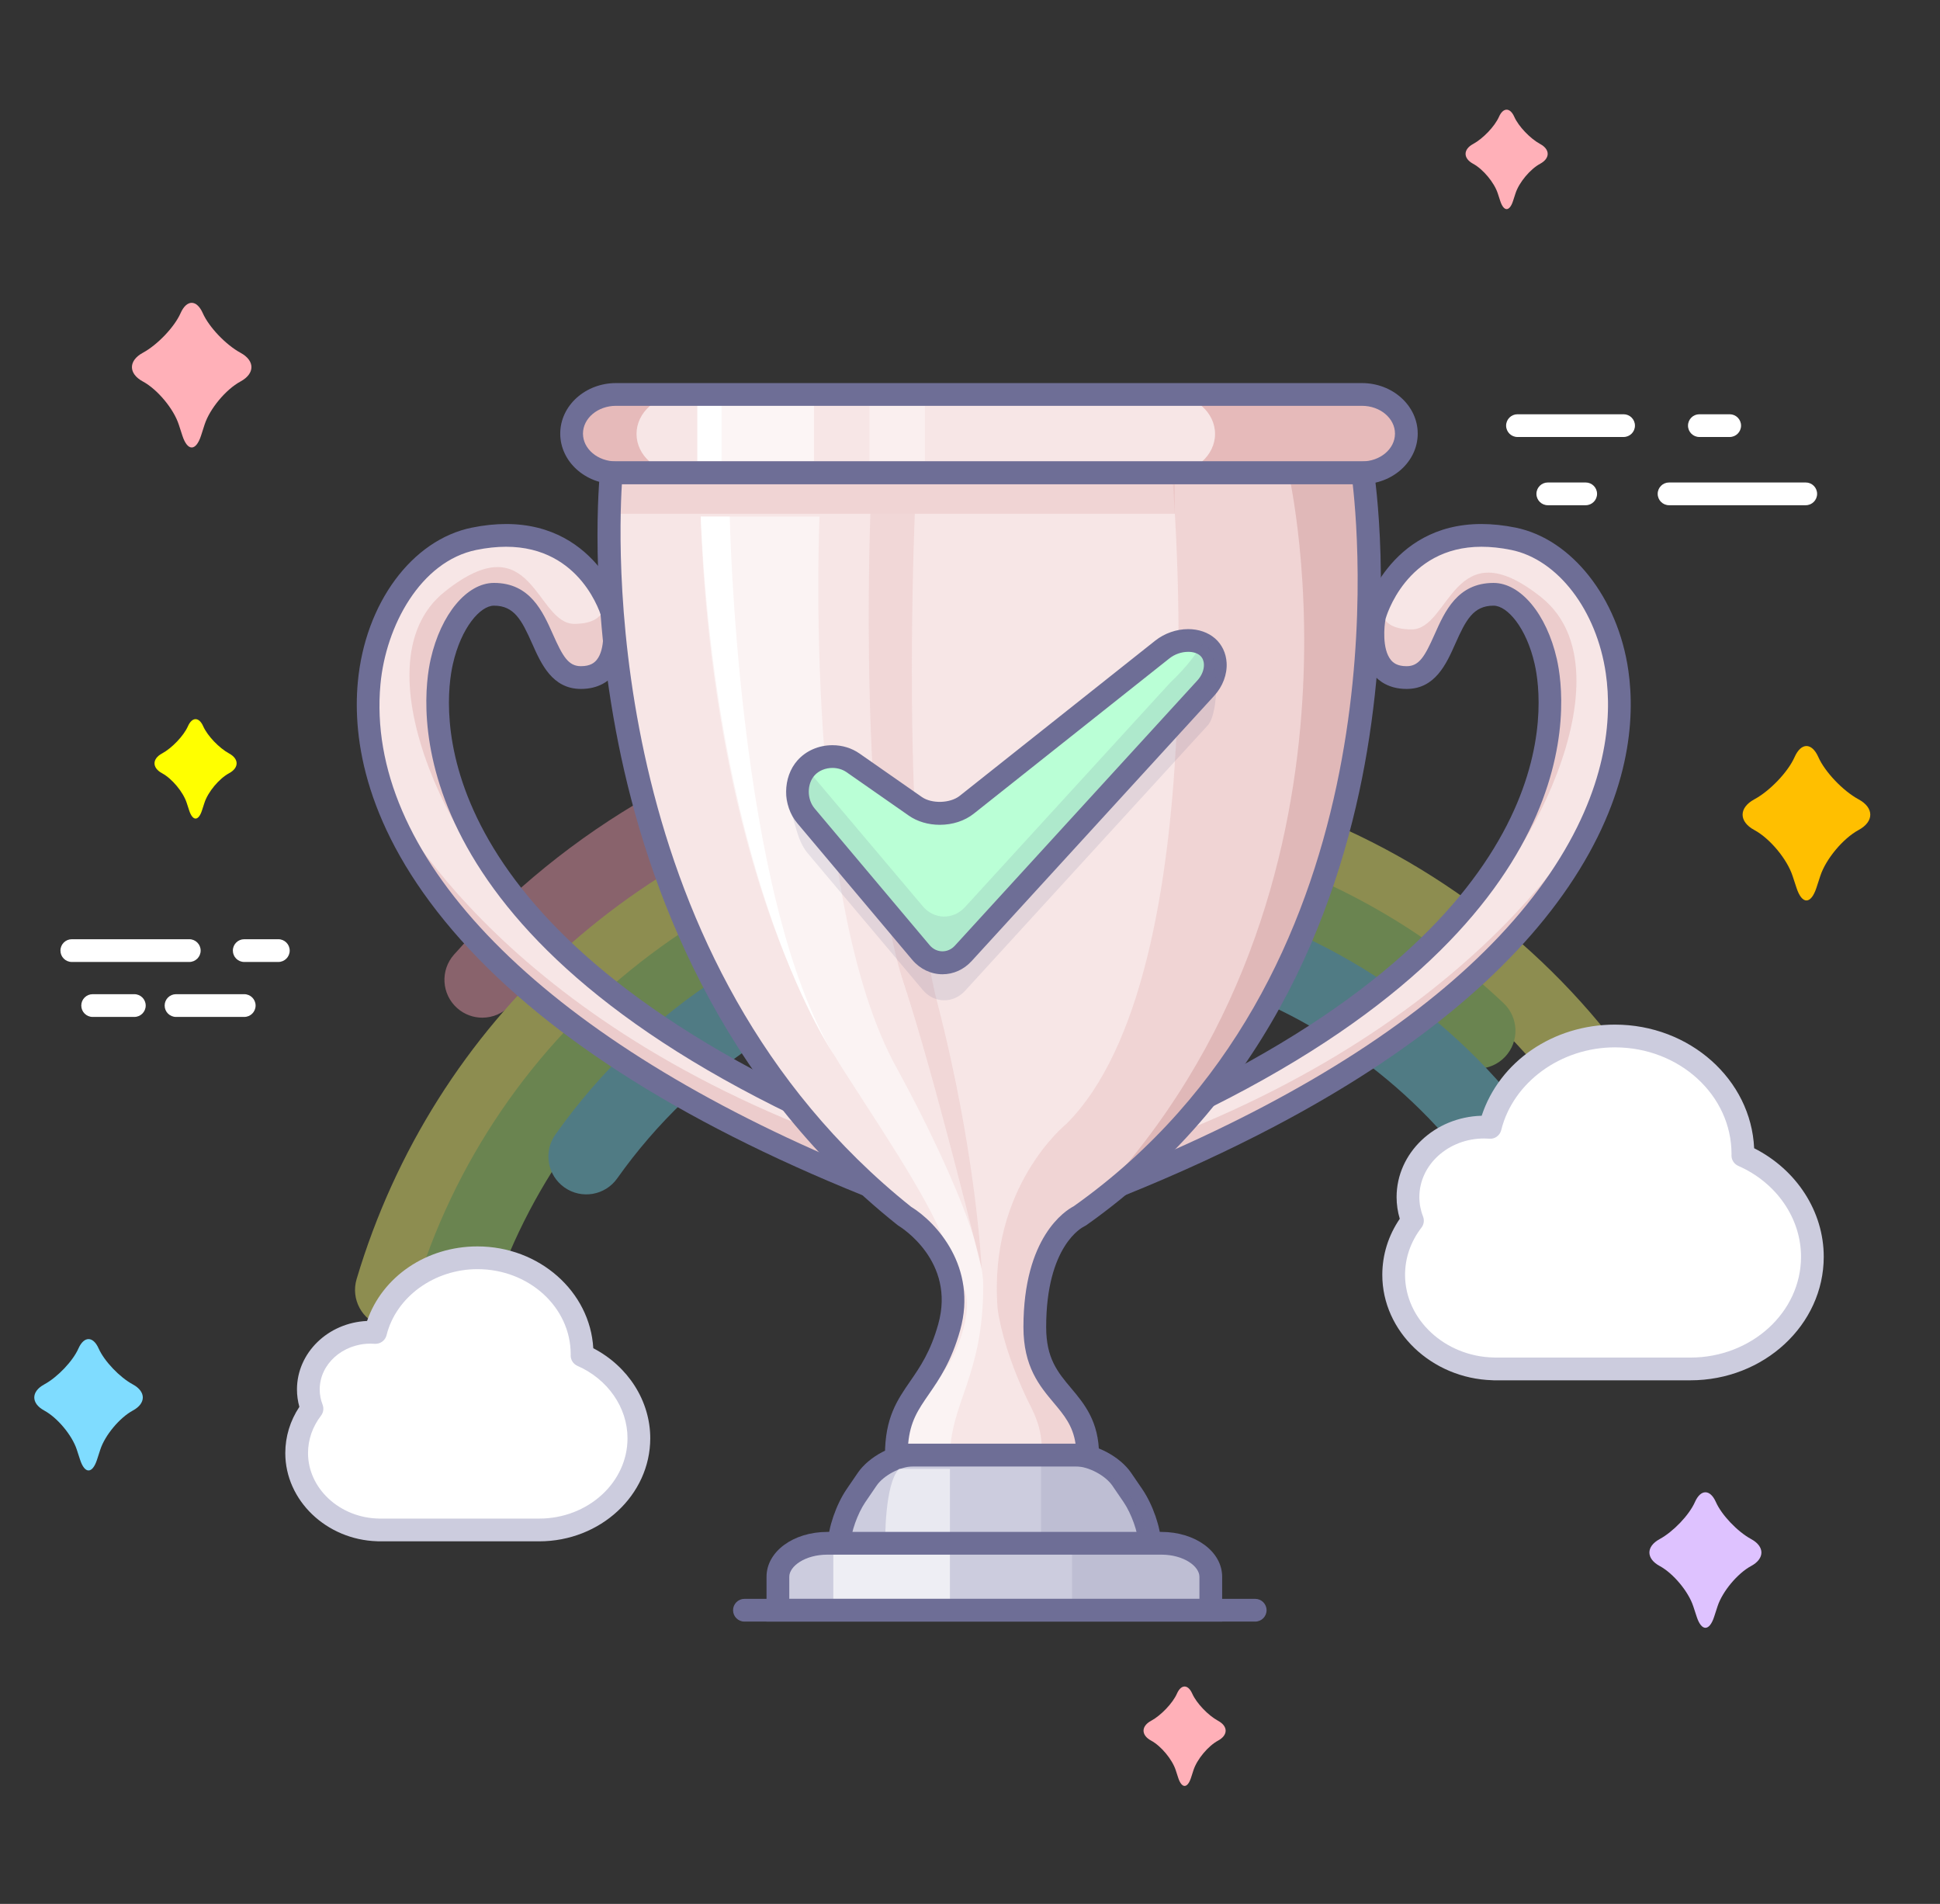 <svg xml:space="preserve" style="enable-background:new 0 0 255.975 251.146;" viewBox="0 0 255.975 251.146" height="251.146px" width="255.975px" y="0px" x="0px" xmlns:xlink="http://www.w3.org/1999/xlink" xmlns="http://www.w3.org/2000/svg" id="Layer_1" version="1.1">
<rect x="0" y="0" width="255.975" height="251.146" fill="#333333" stroke="none"/>
<g id="Layer_1_1_">
	<path d="M252.896,115.048c0-42.68-33.093-77.273-73.912-77.273c-0.636,0-1.262,0.03-1.894,0.049
		C164.203,15.18,140.573,0,113.541,0C72.72,0,39.628,34.6,39.628,77.28c0,0.554,0.029,1.1,0.04,1.652
		C17.342,92.227,2.277,117.317,2.277,146.104c0,42.678,33.094,77.27,73.914,77.27c2.321,0,4.615-0.123,6.884-0.342
		c13.558,4.969,35.068,28.115,58.028,28.115c37.732,0,67.832-29.563,72.33-67.734C236.896,170.465,252.896,144.715,252.896,115.048z" style="fill:transparent;"></path>
	<g style="display:none;" id="Layer_3_4_">
		<g style="display:inline;">
			<g>
				<path d="M83.635,140.439c0-11.564-10.059-20.938-22.467-20.938c-0.194,0-0.385,0.01-0.576,0.016
					c-3.917-6.136-11.102-10.245-19.318-10.245c-12.407,0-22.469,9.372-22.469,20.935c0,0.15,0.009,0.297,0.012,0.447
					c-6.783,3.602-11.363,10.397-11.363,18.197c0,11.562,10.059,20.934,22.468,20.934c0.705,0,1.403-0.033,2.092-0.094
					c4.122,4.648,10.358,7.617,17.335,7.617c11.471,0,20.925-8.012,22.293-18.352C78.772,155.451,83.635,148.477,83.635,140.439z" style="fill:#D7F7E4;"></path>
				<path d="M49.348,178.807c-6.893,0-13.391-2.749-17.95-7.568c-0.499,0.03-0.993,0.045-1.477,0.045
					c-13.216,0-23.968-10.063-23.968-22.434c0-7.767,4.328-14.997,11.356-19.075c0.247-12.172,10.902-22.004,23.964-22.004
					c8.091,0,15.716,3.899,20.111,10.23c13.116,0.11,23.75,10.133,23.75,22.438c0,8.109-4.626,15.514-12.126,19.502
					C71.161,170.751,61.137,178.807,49.348,178.807z M32.634,168.13l0.501,0.565c4.008,4.52,9.917,7.112,16.213,7.112
					c10.575,0,19.52-7.329,20.806-17.048l0.105-0.796l0.72-0.354c6.881-3.383,11.156-9.962,11.156-17.171
					c0-10.719-9.406-19.438-20.967-19.438c-0.121,0-0.24,0.005-0.358,0.009l-1.023,0.032l-0.458-0.718
					c-3.762-5.892-10.68-9.552-18.054-9.552c-11.562,0-20.969,8.718-20.969,19.435l0.029,1.34l-0.814,0.433
					c-6.518,3.46-10.567,9.926-10.567,16.872c0,10.716,9.406,19.434,20.968,19.434c0.637,0,1.296-0.029,1.96-0.088L32.634,168.13z" style="fill:#CCCCDE;"></path>
			</g>
			<path d="M60.789,118.75c-0.193,0-0.386,0.01-0.575,0.016
				c-3.141-4.918-8.383-8.534-14.573-9.775c4.898,1.229,9.023,4.208,11.56,8.175c0.164-0.004,2.416,3.886,2.583,3.886
				c10.646,0,15.601,5.738,15.601,15.659c0,6.896-2.583,11.291-8.704,14.302c-1.173,8.875-9.287,15.747-19.129,15.747
				c-5.99,0-11.34-2.543-14.877-6.529c-0.591,0.049-1.189,0.076-1.794,0.076c-10.649,0-19.013-5.049-19.013-14.969
				c0-6.682,2.988-9.973,8.432-13.938c-0.146-0.855-0.75-8.42,1.267-10.438c4.792-4.793,6.963-8.908,11.25-11.038
				c-8.414,3.025-14.385,10.627-14.385,19.535c0,0.148,0.009,0.299,0.012,0.447C11.655,133.51,7.076,140.3,7.076,148.1
				c0,11.562,10.059,20.938,22.468,20.938c0.707,0,1.401-0.035,2.093-0.098c4.121,4.646,10.356,7.617,17.336,7.617
				c11.469,0,20.924-8.014,22.291-18.354c7.133-3.506,11.997-10.479,11.997-18.52C83.258,128.123,73.199,118.75,60.789,118.75z" style="opacity:0.1;fill:#6E6E96;enable-background:new    ;"></path>
			<g>
				<path d="M28.811,151.761c0,0,11.635,2.276,11.635,13.661c0,0,3.134,19.344-8.976,33.027h27.96
					c-0.277-0.387-24.422-32.646,2.449-51.815C45.491,156.004,28.811,151.761,28.811,151.761z" style="fill:#EDE3DA;"></path>
				<path d="M59.43,199.95H28.139l2.207-2.494c11.505-13.001,8.648-31.606,8.619-31.793l-0.02-0.24
					c0-9.079-8.398-11.682-10.143-12.123c-0.238-0.053-0.362-0.084-0.362-0.084l0.658-2.926c0,0,0.139,0.026,0.391,0.089
					c0.935,0.203,4.231,0.841,8.801,0.841c5.724,0,14.333-1.021,22.844-5.887l1.616,2.522c-6.63,4.73-10.568,10.709-11.702,17.769
					c-2.415,15.029,8.337,30.228,9.571,31.911l1.75,2.387L59.43,199.95z M34.605,196.95H56.6
					c-3.447-5.394-10.64-18.567-8.514-31.802c0.803-5.001,2.847-9.501,6.101-13.455c-6.069,2.011-11.71,2.526-15.896,2.526
					c-0.463,0-0.914-0.006-1.352-0.018c2.654,2.276,4.973,5.785,5.006,11.103C42.206,167.041,44.377,183.638,34.605,196.95z" style="fill:#CCCCDE;"></path>
			</g>
			<g>
				<path d="M36.178,128.922" style="fill:#D57E58;"></path>
			</g>
			<path d="M54.905,151.73c0,0-17.652,22.793-4.085,46.721h8.611
				C59.43,198.451,41.515,173.414,54.905,151.73z" style="opacity:0.11;fill:#6E6E96;enable-background:new    ;"></path>
		</g>
		<g style="display:inline;">
			<g>
				<path d="M253.475,139.156c0-10.828-9.42-19.604-21.04-19.604c-0.183,0-0.358,0.009-0.539,0.014
					c-3.669-5.744-10.396-9.596-18.091-9.596c-11.62,0-21.041,8.776-21.041,19.604c0,0.141,0.009,0.279,0.012,0.418
					c-6.354,3.375-10.644,9.74-10.644,17.043c0,10.826,9.421,19.605,21.04,19.605c0.66,0,1.312-0.033,1.96-0.092
					c3.858,4.354,9.698,7.137,16.233,7.137c10.736,0,19.596-7.5,20.875-17.188C248.92,153.213,253.475,146.684,253.475,139.156z" style="fill:#D7F7E4;"></path>
				<path d="M221.365,175.185c-6.466,0-12.562-2.573-16.847-7.086c-0.457,0.027-0.902,0.041-1.347,0.041
					c-12.429,0-22.54-9.468-22.54-21.105c0-7.289,4.053-14.077,10.637-17.92c0.262-11.426,10.271-20.646,22.536-20.646
					c7.589,0,14.744,3.651,18.884,9.583c12.312,0.128,22.286,9.545,22.286,21.103c0,7.613-4.335,14.567-11.367,18.326
					C241.852,167.63,232.437,175.185,221.365,175.185z M205.752,164.986l0.503,0.567c3.734,4.215,9.241,6.632,15.11,6.632
					c9.857,0,18.192-6.828,19.388-15.884l0.105-0.796l0.72-0.354c6.413-3.154,10.396-9.283,10.396-15.996
					c0-9.982-8.766-18.104-19.54-18.104c-0.108,0-0.214,0.004-0.32,0.007l-1.026,0.029l-0.456-0.715
					c-3.508-5.492-9.956-8.903-16.827-8.903c-10.775,0-19.541,8.122-19.541,18.104l0.031,1.31l-0.815,0.433
					c-6.074,3.227-9.848,9.25-9.848,15.719c0,9.983,8.766,18.105,19.54,18.105c0.591,0,1.188-0.028,1.825-0.086L205.752,164.986z" style="fill:#CCCCDE;"></path>
			</g>
			<path d="M232.081,118.845c-0.186,0-0.358,0.009-0.539,0.013
				c-2.94-4.606-7.854-7.992-13.646-9.154c4.586,1.15,8.449,3.94,10.822,7.655c0.154-0.004,2.263,3.639,2.419,3.639
				c9.971,0,14.608,5.374,14.608,14.664c0,6.459-2.42,10.574-8.148,13.396c-1.1,8.311-8.698,14.74-17.914,14.74
				c-5.605,0-10.619-2.381-13.934-6.115c-0.559,0.047-1.112,0.07-1.684,0.07c-9.975,0-17.806-4.727-17.806-14.016
				c0-6.258,2.8-9.34,7.896-13.055c-0.14-0.809-0.701-7.888,1.188-9.772c4.485-4.488,6.521-8.343,10.534-10.337
				c-7.879,2.833-13.471,9.952-13.471,18.291c0,0.139,0.006,0.275,0.012,0.418c-6.354,3.373-10.646,9.736-10.646,17.041
				c0,10.824,9.421,19.604,21.041,19.604c0.661,0,1.313-0.032,1.959-0.091c3.859,4.355,9.699,7.137,16.234,7.137
				c10.739,0,19.594-7.5,20.875-17.188c6.68-3.285,11.229-9.812,11.229-17.342C253.122,127.623,243.702,118.845,232.081,118.845z" style="opacity:0.1;fill:#6E6E96;enable-background:new    ;"></path>
			<g>
				<path d="M202.135,149.758c0,0,10.896,2.135,10.896,12.799c0,0,2.935,18.107-8.405,30.928h26.184
					c-0.26-0.359-22.87-30.566,2.294-48.521C217.754,153.732,202.135,149.758,202.135,149.758z" style="fill:#EDE3DA;"></path>
				<path d="M230.81,194.984h-29.513l2.205-2.494c10.745-12.147,8.077-29.52,8.049-29.693l-0.02-0.24
					c0-8.433-7.803-10.854-9.428-11.267c-0.223-0.049-0.339-0.079-0.339-0.079l0.658-2.925c0,0,0.131,0.024,0.368,0.084
					c0.875,0.19,3.956,0.786,8.229,0.786c5.347,0,13.39-0.953,21.34-5.496l1.615,2.523c-6.193,4.419-9.868,10.003-10.923,16.596
					c-2.249,14.062,7.798,28.227,8.951,29.796l1.755,2.388L230.81,194.984z M207.749,191.984h20.233
					c-3.271-5.143-9.863-17.358-7.893-29.679c0.736-4.604,2.59-8.757,5.534-12.418c-5.576,1.803-10.748,2.269-14.604,2.269
					c-0.345,0-0.683-0.004-1.012-0.01c2.418,2.148,4.49,5.411,4.523,10.292C214.78,164.101,216.782,179.528,207.749,191.984z" style="fill:#CCCCDE;"></path>
			</g>
			<g>
				<path d="M209.036,128.373" style="fill:#D57E58;"></path>
			</g>
			<path d="M226.571,149.73c0,0-16.529,21.344-3.822,43.752h8.062
				C230.808,193.482,214.032,170.035,226.571,149.73z" style="opacity:0.11;fill:#6E6E96;enable-background:new    ;"></path>
		</g>
		<g style="display:inline;">
			<g>
				<path d="M216.773,140.916c0-16.621-14.461-30.094-32.299-30.094c-0.278,0-0.554,0.012-0.828,0.019
					c-5.632-8.815-15.959-14.729-27.771-14.729c-17.838,0-32.301,13.475-32.301,30.096c0,0.215,0.014,0.429,0.018,0.646
					c-9.755,5.181-16.339,14.943-16.339,26.155c0,16.62,14.462,30.099,32.3,30.099c1.014,0,2.018-0.049,3.008-0.14
					c5.926,6.688,14.891,10.95,24.921,10.95c16.489,0,30.081-11.514,32.049-26.379C209.782,162.498,216.773,152.469,216.773,140.916
					z" style="fill:#D7F7E4;"></path>
				<path d="M167.482,195.419c-9.839,0-19.102-3.962-25.536-10.896c-0.805,0.057-1.606,0.085-2.393,0.085
					c-18.637,0-33.8-14.175-33.8-31.599c0-11.044,6.23-21.321,16.322-27.034c0.134-17.315,15.245-31.363,33.8-31.363
					c11.535,0,22.397,5.615,28.566,14.71c0.011,0,0.021,0,0.032,0c18.637,0,33.799,14.173,33.799,31.594
					c0,11.517-6.635,22.026-17.37,27.611C198.444,183.913,184.226,195.419,167.482,195.419z M143.18,181.405l0.504,0.568
					c5.881,6.639,14.555,10.445,23.798,10.445c15.53,0,28.67-10.78,30.562-25.076l0.105-0.795l0.72-0.354
					c10.118-4.977,16.404-14.663,16.404-25.278c0-15.767-13.816-28.594-30.799-28.594c-0.183,0-0.363,0.006-0.544,0.011
					l-1.093,0.028l-0.455-0.713c-5.531-8.658-15.688-14.036-26.507-14.036c-16.983,0-30.801,12.828-30.801,28.596
					c0,0.106,0.004,0.212,0.008,0.318l0.025,1.222l-0.812,0.432c-9.587,5.091-15.542,14.605-15.542,24.83
					c0,15.77,13.817,28.599,30.8,28.599c0.939,0,1.906-0.045,2.871-0.134L143.18,181.405z" style="fill:#CCCCDE;"></path>
			</g>
			<path d="M183.931,109.738c-0.276,0-0.552,0.012-0.827,0.019
				c-4.516-7.069-12.051-12.269-20.949-14.052c7.041,1.768,12.973,6.049,16.614,11.751c0.237-0.006,3.476,5.586,3.713,5.586
				c15.31,0,22.431,8.248,22.431,22.512c0,9.913-3.717,16.231-12.515,20.563c-1.687,12.754-13.353,22.635-27.5,22.635
				c-8.608,0-16.302-3.655-21.387-9.395c-0.851,0.069-1.71,0.112-2.58,0.112c-15.31,0-27.332-7.255-27.332-21.517
				c0-9.604,4.298-14.336,12.12-20.039c-0.209-1.232-1.077-12.104,1.82-15.002c6.89-6.89,10.011-12.808,16.174-15.868
				c-12.096,4.351-20.679,15.277-20.679,28.08c0,0.215,0.011,0.429,0.017,0.646c-9.756,5.177-16.34,14.945-16.34,26.155
				c0,16.62,14.461,30.099,32.3,30.099c1.017,0,2.017-0.049,3.008-0.138c5.925,6.688,14.892,10.948,24.922,10.948
				c16.487,0,30.078-11.514,32.046-26.379c10.256-5.043,17.244-15.069,17.244-26.623
				C216.231,123.211,201.77,109.738,183.931,109.738z" style="opacity:0.1;fill:#6E6E96;enable-background:new    ;"></path>
			<g>
				<path d="M137.959,157.193c0,0,16.727,3.271,16.727,19.643c0,0,4.504,27.809-12.902,47.48h40.193
					c-0.396-0.559-35.105-46.922,3.521-74.484C161.939,163.293,137.959,157.193,137.959,157.193z" style="fill:#EDE3DA;"></path>
				<path d="M181.977,225.816h-43.523l2.207-2.494c16.714-18.89,12.588-45.976,12.545-46.247l-0.02-0.239
					c0-13.556-12.513-17.42-15.085-18.07c-0.336-0.073-0.512-0.118-0.512-0.118l0.658-2.926c0,0,0.193,0.037,0.54,0.123
					c1.35,0.295,6.156,1.228,12.81,1.228c8.306,0,20.8-1.482,33.157-8.543l1.615,2.523c-9.671,6.901-15.419,15.632-17.084,25.948
					c-3.521,21.817,12.076,43.931,13.866,46.381l1.743,2.385L181.977,225.816z M144.973,222.816h34.147
					c-4.569-6.936-15.97-26.627-12.797-46.293c1.268-7.855,4.705-14.843,10.252-20.869c-9.523,3.547-18.481,4.418-24.979,4.418
					c-1.403,0-2.726-0.039-3.955-0.104c4.313,3.099,8.505,8.286,8.544,16.749C156.523,178.925,159.875,203.59,144.973,222.816z" style="fill:#CCCCDE;"></path>
			</g>
			<g>
				<path d="M148.552,124.362" style="fill:#D57E58;"></path>
			</g>
			<path d="M175.472,157.148c0,0-25.378,32.766-5.873,67.164h12.378
				C181.977,224.313,156.223,188.32,175.472,157.148z" style="opacity:0.11;fill:#6E6E96;enable-background:new    ;"></path>
		</g>
		<g style="display:inline;">
			<g>
				<path d="M144.936,142.027c0-13.646-11.873-24.707-26.517-24.707c-0.229,0-0.454,0.01-0.682,0.016
					c-4.622-7.237-13.102-12.092-22.8-12.092c-14.644,0-26.518,11.063-26.518,24.706c0,0.178,0.012,0.354,0.015,0.529
					c-8.01,4.252-13.414,12.271-13.414,21.477c0,13.646,11.872,24.707,26.52,24.707c0.832,0,1.653-0.041,2.469-0.104
					c4.864,5.482,12.224,8.982,20.46,8.982c13.537,0,24.695-9.451,26.309-21.65C139.196,159.746,144.936,151.514,144.936,142.027z" style="fill:#D7F7E4;"></path>
				<path d="M104.469,187.042c-8.108,0-15.748-3.248-21.08-8.937c-0.658,0.039-1.268,0.058-1.849,0.058
					c-15.45,0-28.02-11.757-28.02-26.207c0-9.118,5.111-17.604,13.402-22.355c0.2-14.29,12.69-25.856,28.015-25.856
					c9.51,0,18.469,4.606,23.595,12.076c15.397,0.058,27.903,11.792,27.903,26.207c0,9.51-5.454,18.196-14.288,22.85
					C130.05,177.568,118.3,187.042,104.469,187.042z M84.637,175.007l0.494,0.558c4.78,5.388,11.829,8.478,19.338,8.478
					c12.617,0,23.288-8.747,24.821-20.347l0.105-0.795l0.719-0.354c8.217-4.046,13.321-11.908,13.321-20.519
					c0-12.797-11.223-23.207-25.017-23.207c-0.148,0-0.294,0.005-0.44,0.009l-1.05,0.028l-0.456-0.714
					c-4.491-7.031-12.743-11.399-21.536-11.399c-13.795,0-25.018,10.41-25.018,23.206l0.03,1.423l-0.812,0.432
					c-7.783,4.131-12.617,11.853-12.617,20.151c0,12.797,11.224,23.207,25.02,23.207c0.714,0,1.484-0.032,2.354-0.1L84.637,175.007z" style="fill:#CCCCDE;"></path>
			</g>
			<path d="M117.973,116.432c-0.228,0-0.452,0.009-0.679,0.015
				c-3.707-5.805-9.896-10.072-17.199-11.537c5.78,1.45,10.648,4.966,13.641,9.647c0.194-0.006,2.853,4.586,3.05,4.586
				c12.565,0,18.414,6.771,18.414,18.479c0,8.14-3.052,13.326-10.271,16.881c-1.384,10.475-10.961,18.584-22.576,18.584
				c-7.067,0-13.384-3.004-17.559-7.715c-0.698,0.062-1.404,0.097-2.118,0.097c-12.568,0-22.438-5.957-22.438-17.664
				c0-7.886,3.528-11.771,9.949-16.45c-0.171-1.018-0.884-9.938,1.496-12.316c5.655-5.657,8.218-10.515,13.277-13.027
				c-9.932,3.57-16.979,12.542-16.979,23.055c0,0.176,0.012,0.352,0.017,0.525c-8.013,4.25-13.415,12.271-13.415,21.479
				c0,13.645,11.873,24.707,26.518,24.707c0.834,0,1.655-0.041,2.469-0.109c4.864,5.488,12.226,8.988,20.461,8.988
				c13.536,0,24.693-9.451,26.312-21.656c8.418-4.141,14.158-12.371,14.158-21.854C144.491,127.494,132.618,116.432,117.973,116.432
				z" style="opacity:0.1;fill:#6E6E96;enable-background:new    ;"></path>
			<g>
				<path d="M80.232,155.391c0,0,13.731,2.688,13.731,16.129c0,0,3.697,22.821-10.595,38.977h33
					c-0.328-0.455-28.824-38.52,2.89-61.151C99.918,160.398,80.232,155.391,80.232,155.391z" style="fill:#EDE3DA;"></path>
				<path d="M116.368,211.997h-36.33l2.206-2.494c13.636-15.413,10.273-37.522,10.237-37.743l-0.019-0.239
					c0-10.927-10.094-14.05-12.18-14.577c-0.277-0.062-0.421-0.098-0.421-0.098l0.658-2.926c0,0,0.16,0.03,0.45,0.103
					c1.104,0.241,5.024,1,10.455,1c6.787,0,16.996-1.211,27.089-6.979l1.615,2.523c-7.892,5.632-12.576,12.754-13.924,21.168
					c-2.861,17.866,9.888,35.854,11.351,37.846l1.753,2.388L116.368,211.997z M86.53,208.997h26.991
					c-3.932-6.046-12.823-21.844-10.278-37.737c0.989-6.177,3.596-11.705,7.778-16.519c-7.479,2.623-14.467,3.281-19.597,3.281
					c-0.832,0-1.629-0.016-2.389-0.045c3.334,2.627,6.391,6.832,6.427,13.425C95.756,173.339,98.41,193.244,86.53,208.997z" style="fill:#CCCCDE;"></path>
			</g>
			<g>
				<path d="M88.928,128.438" style="fill:#D57E58;"></path>
			</g>
			<path d="M111.028,155.355c0,0-20.835,26.896-4.819,55.141h10.162
				C116.369,210.496,95.225,180.945,111.028,155.355z" style="opacity:0.11;fill:#6E6E96;enable-background:new    ;"></path>
		</g>
		<g style="display:inline;">
			<g>
				<path d="M252.159,166.164c0-12.344-10.74-22.35-23.988-22.35c-0.202,0-0.406,0.008-0.61,0.014
					c-4.187-6.549-11.854-10.938-20.625-10.938c-13.248,0-23.983,10.008-23.983,22.35c0,0.162,0.012,0.318,0.014,0.479
					c-7.244,3.851-12.135,11.104-12.135,19.433c0,12.348,10.734,22.354,23.983,22.354c0.753,0,1.497-0.039,2.229-0.104
					c4.398,4.969,11.062,8.135,18.512,8.135c12.245,0,22.339-8.553,23.799-19.592C246.965,182.191,252.159,174.746,252.159,166.164z" style="fill:#D7F7E4;"></path>
				<path d="M215.556,207.036c-7.356,0-14.282-2.938-19.127-8.084c-0.558,0.035-1.091,0.053-1.614,0.053
					c-14.052,0-25.483-10.7-25.483-23.854c0-8.271,4.622-15.974,12.125-20.311c0.228-12.967,11.57-23.45,25.479-23.45
					c8.62,0,16.746,4.166,21.42,10.925c13.97,0.093,25.304,10.756,25.304,23.849c0,8.631-4.937,16.519-12.936,20.765
					C238.783,198.447,228.112,207.036,215.556,207.036z M197.666,195.841l0.501,0.566c4.292,4.849,10.63,7.629,17.389,7.629
					c11.341,0,20.933-7.862,22.312-18.288l0.105-0.795l0.719-0.354c7.382-3.64,11.968-10.704,11.968-18.435
					c0-11.496-10.088-20.85-22.488-20.85c-0.146,0-0.294,0.005-0.441,0.009l-0.976,0.028l-0.457-0.716
					c-4.04-6.319-11.459-10.245-19.361-10.245c-12.397,0-22.483,9.354-22.483,20.85l0.024,1.374l-0.807,0.429
					c-6.994,3.718-11.339,10.656-11.339,18.108c0,11.499,10.086,20.854,22.483,20.854c0.664,0,1.351-0.032,2.098-0.098
					L197.666,195.841z" style="fill:#CCCCDE;"></path>
			</g>
			<path d="M227.767,143.008c-0.206,0-0.409,0.014-0.614,0.018
				c-3.354-5.25-8.947-9.111-15.558-10.438c5.229,1.313,9.633,4.492,12.339,8.729c0.175-0.004,2.579,4.146,2.757,4.146
				c11.368,0,16.655,6.123,16.655,16.721c0,7.359-2.757,12.055-9.291,15.27c-1.252,9.473-9.915,16.814-20.423,16.814
				c-6.396,0-12.106-2.723-15.884-6.98c-0.631,0.055-1.271,0.086-1.916,0.086c-11.368,0-20.299-5.389-20.299-15.979
				c0-7.137,3.188-10.646,9.002-14.887c-0.156-0.918-0.806-8.984,1.353-11.141c5.116-5.117,7.437-9.514,12.011-11.785
				c-8.979,3.229-15.355,11.347-15.355,20.854c0,0.157,0.013,0.314,0.017,0.479c-7.246,3.847-12.138,11.104-12.138,19.429
				c0,12.345,10.738,22.353,23.988,22.353c0.754,0,1.494-0.035,2.229-0.103c4.401,4.968,11.062,8.134,18.509,8.134
				c12.245,0,22.338-8.555,23.801-19.594c7.613-3.74,12.812-11.189,12.812-19.77C251.754,153.016,241.016,143.008,227.767,143.008z" style="opacity:0.1;fill:#6E6E96;enable-background:new    ;"></path>
			<g>
				<path d="M193.625,178.252c0,0,12.422,2.434,12.422,14.588c0,0,3.345,20.646-9.584,35.262h29.853
					c-0.296-0.41-26.071-34.85,2.615-55.318C211.435,182.783,193.625,178.252,193.625,178.252z" style="fill:#EDE3DA;"></path>
				<path d="M226.316,229.601h-33.182l2.206-2.494c12.315-13.922,9.259-33.828,9.227-34.027l-0.02-0.24
					c0-9.771-9.036-12.571-10.909-13.045c-0.252-0.056-0.383-0.09-0.383-0.09l0.658-2.925c0,0,0.147,0.027,0.412,0.094
					c0.999,0.218,4.531,0.902,9.428,0.902c6.122,0,15.33-1.093,24.434-6.296l1.615,2.523c-7.105,5.07-11.323,11.48-12.536,19.053
					c-2.58,16.108,8.92,32.334,10.24,34.132l1.754,2.388L226.316,229.601z M199.609,226.601h23.868
					c-3.633-5.64-11.454-19.78-9.173-34.02c0.871-5.444,3.124-10.332,6.724-14.61c-6.594,2.236-12.736,2.805-17.274,2.805
					c-0.6,0-1.18-0.01-1.739-0.027c2.908,2.411,5.498,6.182,5.533,11.973C207.82,194.534,210.169,212.371,199.609,226.601z" style="fill:#CCCCDE;"></path>
			</g>
			<g>
				<path d="M201.493,153.871" style="fill:#D57E58;"></path>
			</g>
			<path d="M221.485,178.219c0,0-18.847,24.334-4.359,49.882h9.19
				C226.316,228.1,207.189,201.369,221.485,178.219z" style="opacity:0.11;fill:#6E6E96;enable-background:new    ;"></path>
		</g>
		<g style="display:inline;">
			<g>
				<path d="M87.893,164.313c0-13.111-11.408-23.738-25.479-23.738c-0.222,0-0.438,0.008-0.653,0.014
					c-4.443-6.954-12.589-11.611-21.907-11.611c-14.069,0-25.479,10.629-25.479,23.734c0,0.17,0.011,0.336,0.015,0.507
					C6.694,157.302,1.5,165.011,1.5,173.857c0,13.105,11.407,23.735,25.479,23.735c0.8,0,1.59-0.041,2.372-0.104
					c4.674,5.271,11.745,8.639,19.659,8.639c13.007,0,23.729-9.082,25.279-20.809C82.378,181.336,87.893,173.427,87.893,164.313z" style="fill:#D7F7E4;"></path>
				<path d="M49.01,207.628c-7.795,0-15.142-3.122-20.278-8.592c-0.622,0.038-1.201,0.057-1.753,0.057
					C12.103,199.093,0,187.772,0,173.857c0-8.774,4.911-16.939,12.878-21.517c0.213-13.744,12.232-24.863,26.976-24.863
					c9.147,0,17.765,4.424,22.703,11.598c14.811,0.072,26.836,11.366,26.836,25.238c0,9.149-5.242,17.507-13.734,21.991
					C73.628,198.516,62.319,207.628,49.01,207.628z M29.977,195.934l0.496,0.56c4.584,5.169,11.341,8.134,18.537,8.134
					c12.094,0,22.323-8.386,23.792-19.505l0.105-0.795l0.719-0.354c7.875-3.878,12.766-11.411,12.766-19.66
					c0-12.263-10.757-22.238-23.979-22.238c-0.164,0-0.323,0.005-0.483,0.01l-0.978,0.026l-0.457-0.715
					c-4.303-6.735-12.213-10.919-20.643-10.919c-13.222,0-23.979,9.975-23.979,22.234l0.036,1.397l-0.818,0.435
					C7.634,158.502,3,165.902,3,173.857c0,12.261,10.757,22.235,23.979,22.235c0.684,0,1.421-0.032,2.252-0.099L29.977,195.934z" style="fill:#CCCCDE;"></path>
			</g>
			<path d="M61.986,139.719c-0.219,0-0.435,0.011-0.65,0.017
				c-3.563-5.578-9.506-9.678-16.525-11.086c5.553,1.393,10.231,4.771,13.106,9.27c0.186-0.004,2.737,4.406,2.928,4.406
				c12.076,0,17.692,6.506,17.692,17.758c0,7.82-2.931,12.807-9.87,16.223c-1.33,10.062-10.531,17.854-21.693,17.854
				c-6.792,0-12.859-2.885-16.871-7.412c-0.67,0.059-1.348,0.092-2.035,0.092c-12.074,0-21.561-5.723-21.561-16.975
				c0-7.574,3.391-11.307,9.561-15.807c-0.165-0.977-0.85-9.551,1.438-11.837c5.435-5.435,7.896-10.103,12.758-12.517
				c-9.541,3.431-16.312,12.051-16.312,22.146c0,0.17,0.011,0.338,0.015,0.508c-7.696,4.084-12.89,11.793-12.89,20.639
				c0,13.107,11.406,23.736,25.479,23.736c0.801,0,1.591-0.039,2.373-0.105c4.674,5.273,11.745,8.641,19.659,8.641
				c13.006,0,23.728-9.08,25.276-20.811c8.091-3.979,13.604-11.891,13.604-21.002C87.466,150.345,76.058,139.719,61.986,139.719z" style="opacity:0.1;fill:#6E6E96;enable-background:new    ;"></path>
			<g>
				<path d="M25.723,177.152c0,0,13.193,2.584,13.193,15.496c0,0,3.553,21.932-10.181,37.451h31.707
					c-0.312-0.438-27.692-37.018,2.777-58.762C44.638,181.963,25.723,177.152,25.723,177.152z" style="fill:#EDE3DA;"></path>
				<path d="M60.443,231.599H25.405l2.207-2.494c13.111-14.815,9.858-36.005,9.824-36.217l-0.02-0.24
					c0-10.454-9.662-13.443-11.659-13.948c-0.266-0.059-0.404-0.094-0.404-0.094l0.658-2.926c0,0,0.154,0.029,0.433,0.099
					c1.061,0.231,4.818,0.959,10.028,0.959c6.515,0,16.315-1.162,26.004-6.702l1.616,2.522c-7.56,5.396-12.051,12.216-13.349,20.271
					c-2.754,17.102,9.48,34.429,10.885,36.348l1.745,2.386L60.443,231.599z M31.891,228.599h25.712
					c-3.807-5.892-12.27-21.057-9.823-36.246c0.944-5.862,3.402-11.115,7.335-15.7c-7.115,2.464-13.757,3.085-18.644,3.085
					c-0.733,0-1.438-0.013-2.113-0.037c3.159,2.539,6.022,6.566,6.058,12.829C40.701,194.417,43.23,213.474,31.891,228.599z" style="fill:#CCCCDE;"></path>
			</g>
			<g>
				<path d="M34.078,151.254" style="fill:#D57E58;"></path>
			</g>
			<path d="M55.313,177.117c0,0-20.02,25.848-4.633,52.982h9.764
				C60.444,230.1,40.129,201.707,55.313,177.117z" style="opacity:0.11;fill:#6E6E96;enable-background:new    ;"></path>
		</g>
	</g>
	<g style="display:none;" id="Layer_3_3_">
		<g style="display:inline;">
			<g>
				<path d="M84.635,140.439c0-11.564-10.059-20.938-22.467-20.938c-0.194,0-0.385,0.01-0.576,0.016
					c-3.917-6.136-11.102-10.245-19.318-10.245c-12.407,0-22.469,9.372-22.469,20.935c0,0.15,0.009,0.297,0.012,0.447
					c-6.783,3.602-11.363,10.397-11.363,18.197c0,11.562,10.059,20.934,22.468,20.934c0.705,0,1.403-0.033,2.092-0.094
					c4.122,4.648,10.358,7.617,17.335,7.617c11.471,0,20.925-8.012,22.293-18.352C79.772,155.451,84.635,148.477,84.635,140.439z" style="fill:#D7F7E4;"></path>
				<path d="M50.348,178.807c-6.893,0-13.391-2.749-17.95-7.568c-0.499,0.03-0.993,0.045-1.477,0.045
					c-13.216,0-23.968-10.063-23.968-22.434c0-7.767,4.328-14.997,11.356-19.075c0.247-12.172,10.902-22.004,23.964-22.004
					c8.091,0,15.716,3.899,20.111,10.23c13.116,0.11,23.75,10.133,23.75,22.438c0,8.109-4.626,15.514-12.126,19.502
					C72.161,170.751,62.137,178.807,50.348,178.807z M33.634,168.13l0.501,0.565c4.008,4.52,9.917,7.112,16.213,7.112
					c10.575,0,19.52-7.329,20.806-17.048l0.105-0.796l0.72-0.354c6.881-3.383,11.156-9.962,11.156-17.171
					c0-10.719-9.406-19.438-20.967-19.438c-0.121,0-0.24,0.005-0.358,0.009l-1.023,0.032l-0.458-0.718
					c-3.762-5.892-10.68-9.552-18.054-9.552c-11.562,0-20.969,8.718-20.969,19.435l0.029,1.34l-0.814,0.433
					c-6.518,3.46-10.567,9.926-10.567,16.872c0,10.716,9.406,19.434,20.968,19.434c0.637,0,1.296-0.029,1.96-0.088L33.634,168.13z" style="fill:#CCCCDE;"></path>
			</g>
			<path d="M61.789,118.75c-0.193,0-0.386,0.01-0.575,0.016
				c-3.141-4.918-8.383-8.534-14.573-9.775c4.898,1.229,9.023,4.208,11.56,8.175c0.164-0.004,2.416,3.886,2.583,3.886
				c10.646,0,15.601,5.738,15.601,15.659c0,6.896-2.583,11.291-8.704,14.302c-1.173,8.875-9.287,15.747-19.129,15.747
				c-5.99,0-11.34-2.543-14.877-6.531c-0.591,0.051-1.189,0.078-1.794,0.078c-10.649,0-19.013-5.049-19.013-14.969
				c0-6.682,2.988-9.973,8.432-13.938c-0.146-0.857-0.75-8.421,1.267-10.438c4.792-4.793,6.963-8.908,11.25-11.038
				c-8.414,3.025-14.385,10.627-14.385,19.534c0,0.148,0.009,0.299,0.012,0.447c-6.787,3.604-11.364,10.396-11.364,18.197
				c0,11.562,10.059,20.936,22.468,20.936c0.707,0,1.402-0.035,2.093-0.096c4.121,4.646,10.356,7.617,17.336,7.617
				c11.469,0,20.924-8.014,22.291-18.354c7.133-3.506,11.997-10.479,11.997-18.52C84.258,128.123,74.199,118.75,61.789,118.75z" style="opacity:0.1;fill:#6E6E96;enable-background:new    ;"></path>
			<g>
				<path d="M29.811,151.761c0,0,11.635,2.276,11.635,13.661c0,0,3.134,19.344-8.976,33.027h27.96
					c-0.277-0.387-24.422-32.643,2.449-51.815C46.491,156.004,29.811,151.761,29.811,151.761z" style="fill:#EDE3DA;"></path>
				<path d="M60.43,199.95H29.139l2.207-2.494c11.505-13.001,8.648-31.606,8.619-31.793l-0.02-0.24
					c0-9.079-8.398-11.682-10.143-12.123c-0.238-0.053-0.362-0.084-0.362-0.084l0.658-2.926c0,0,0.139,0.026,0.391,0.089
					c0.935,0.203,4.231,0.841,8.801,0.841c5.724,0,14.333-1.021,22.844-5.887l1.616,2.522c-6.631,4.731-10.568,10.711-11.702,17.771
					c-2.414,15.028,8.337,30.226,9.571,31.908l1.75,2.387L60.43,199.95z M35.605,196.95H57.6
					c-3.447-5.393-10.64-18.565-8.514-31.799c0.804-5.002,2.848-9.504,6.102-13.458c-6.07,2.011-11.711,2.526-15.897,2.526
					c-0.463,0-0.914-0.006-1.352-0.018c2.654,2.276,4.973,5.785,5.006,11.103C43.206,167.041,45.377,183.638,35.605,196.95z" style="fill:#CCCCDE;"></path>
			</g>
			<g>
				<path d="M37.178,128.922" style="fill:#D57E58;"></path>
			</g>
			<path d="M55.905,151.73c0,0-17.652,22.793-4.085,46.721h8.611
				C60.43,198.451,42.515,173.414,55.905,151.73z" style="opacity:0.11;fill:#6E6E96;enable-background:new    ;"></path>
		</g>
		<g style="display:inline;">
			<g>
				<path d="M254.475,139.156c0-10.828-9.42-19.604-21.04-19.604c-0.183,0-0.358,0.009-0.539,0.014
					c-3.669-5.744-10.396-9.596-18.091-9.596c-11.62,0-21.041,8.776-21.041,19.604c0,0.141,0.009,0.279,0.012,0.418
					c-6.354,3.375-10.644,9.74-10.644,17.043c0,10.826,9.421,19.605,21.04,19.605c0.66,0,1.312-0.033,1.96-0.092
					c3.858,4.355,9.698,7.137,16.233,7.137c10.737,0,19.596-7.5,20.875-17.188C249.92,153.213,254.475,146.684,254.475,139.156z" style="fill:#D7F7E4;"></path>
				<path d="M222.365,175.185c-6.467,0-12.562-2.573-16.847-7.086c-0.457,0.027-0.902,0.041-1.347,0.041
					c-12.429,0-22.54-9.468-22.54-21.105c0-7.289,4.053-14.077,10.637-17.92c0.262-11.426,10.271-20.646,22.536-20.646
					c7.589,0,14.744,3.651,18.884,9.583c12.312,0.128,22.286,9.545,22.286,21.103c0,7.613-4.335,14.567-11.367,18.326
					C242.852,167.63,233.437,175.185,222.365,175.185z M206.752,164.986l0.503,0.567c3.733,4.215,9.24,6.632,15.11,6.632
					c9.857,0,18.192-6.828,19.388-15.884l0.105-0.796l0.72-0.354c6.413-3.154,10.396-9.283,10.396-15.996
					c0-9.982-8.766-18.104-19.54-18.104c-0.108,0-0.214,0.004-0.32,0.007l-1.026,0.029l-0.456-0.715
					c-3.508-5.492-9.956-8.903-16.827-8.903c-10.775,0-19.541,8.122-19.541,18.104l0.031,1.31l-0.815,0.433
					c-6.074,3.227-9.848,9.25-9.848,15.719c0,9.983,8.766,18.105,19.54,18.105c0.591,0,1.188-0.028,1.825-0.086L206.752,164.986z" style="fill:#CCCCDE;"></path>
			</g>
			<path d="M233.081,118.845c-0.185,0-0.358,0.009-0.539,0.013
				c-2.94-4.606-7.854-7.992-13.646-9.154c4.586,1.15,8.449,3.94,10.822,7.655c0.154-0.004,2.263,3.639,2.419,3.639
				c9.971,0,14.608,5.374,14.608,14.664c0,6.459-2.42,10.574-8.148,13.396c-1.1,8.311-8.698,14.74-17.914,14.74
				c-5.605,0-10.619-2.381-13.934-6.115c-0.558,0.047-1.112,0.07-1.683,0.07c-9.975,0-17.806-4.727-17.806-14.016
				c0-6.256,2.8-9.338,7.896-13.055c-0.14-0.807-0.701-7.887,1.188-9.771c4.486-4.488,6.521-8.343,10.535-10.337
				c-7.879,2.833-13.471,9.952-13.471,18.292c0,0.139,0.006,0.275,0.012,0.418c-6.355,3.373-10.646,9.736-10.646,17.041
				c0,10.824,9.42,19.604,21.041,19.604c0.661,0,1.313-0.03,1.959-0.088c3.859,4.354,9.699,7.134,16.234,7.134
				c10.74,0,19.594-7.5,20.875-17.188c6.68-3.285,11.232-9.812,11.232-17.342C254.122,127.623,244.702,118.845,233.081,118.845z" style="opacity:0.1;fill:#6E6E96;enable-background:new    ;"></path>
			<g>
				<path d="M203.135,149.758c0,0,10.896,2.135,10.896,12.799c0,0,2.935,18.107-8.405,30.928h26.184
					c-0.26-0.359-22.87-30.566,2.294-48.521C218.754,153.732,203.135,149.758,203.135,149.758z" style="fill:#EDE3DA;"></path>
				<path d="M231.81,194.984h-29.513l2.205-2.494c10.745-12.147,8.077-29.52,8.049-29.693l-0.02-0.24
					c0-8.433-7.803-10.854-9.428-11.267c-0.223-0.049-0.339-0.079-0.339-0.079l0.658-2.925c0,0,0.131,0.024,0.368,0.084
					c0.875,0.19,3.956,0.786,8.229,0.786c5.347,0,13.39-0.953,21.34-5.496l1.615,2.523c-6.193,4.419-9.868,10.003-10.923,16.596
					c-2.249,14.062,7.798,28.227,8.951,29.796l1.755,2.388L231.81,194.984z M208.749,191.984h20.233
					c-3.271-5.143-9.863-17.358-7.893-29.679c0.736-4.604,2.59-8.757,5.534-12.418c-5.576,1.803-10.748,2.269-14.604,2.269
					c-0.345,0-0.683-0.004-1.012-0.01c2.418,2.148,4.49,5.411,4.523,10.292C215.78,164.101,217.782,179.528,208.749,191.984z" style="fill:#CCCCDE;"></path>
			</g>
			<g>
				<path d="M210.036,128.373" style="fill:#D57E58;"></path>
			</g>
			<path d="M227.571,149.73c0,0-16.529,21.344-3.822,43.752h8.062
				C231.808,193.482,215.032,170.035,227.571,149.73z" style="opacity:0.11;fill:#6E6E96;enable-background:new    ;"></path>
		</g>
		<g style="display:inline;">
			<g>
				<path d="M217.773,140.916c0-16.621-14.461-30.094-32.299-30.094c-0.278,0-0.554,0.012-0.828,0.019
					c-5.632-8.815-15.959-14.729-27.771-14.729c-17.838,0-32.301,13.475-32.301,30.096c0,0.215,0.014,0.429,0.018,0.646
					c-9.755,5.18-16.339,14.944-16.339,26.156c0,16.62,14.462,30.099,32.3,30.099c1.014,0,2.018-0.051,3.008-0.14
					c5.926,6.688,14.891,10.95,24.921,10.95c16.489,0,30.081-11.514,32.049-26.379C210.782,162.498,217.773,152.469,217.773,140.916
					z" style="fill:#D7F7E4;"></path>
				<path d="M168.482,195.42c-9.84,0-19.102-3.962-25.537-10.896c-0.817,0.057-1.619,0.086-2.392,0.086
					c-18.637,0-33.8-14.175-33.8-31.599c0-11.045,6.229-21.323,16.322-27.035c0.134-17.315,15.245-31.363,33.8-31.363
					c11.535,0,22.397,5.615,28.566,14.71c18.652-0.032,33.831,14.163,33.831,31.594c0,11.516-6.635,22.026-17.37,27.612
					C199.444,183.914,185.226,195.42,168.482,195.42z M144.181,181.408l0.503,0.566c5.881,6.639,14.555,10.445,23.798,10.445
					c15.53,0,28.67-10.78,30.562-25.076l0.105-0.795l0.72-0.354c10.118-4.978,16.404-14.664,16.404-25.279
					c0-15.767-13.816-28.594-30.799-28.594c-0.182,0-0.362,0.006-0.543,0.011l-1.094,0.028l-0.455-0.713
					c-5.531-8.658-15.688-14.036-26.507-14.036c-16.983,0-30.801,12.828-30.801,28.596c0,0.106,0.004,0.212,0.008,0.318l0.025,1.222
					l-0.812,0.432c-9.587,5.09-15.542,14.604-15.542,24.831c0,15.77,13.817,28.599,30.8,28.599c0.919,0,1.886-0.045,2.874-0.134
					L144.181,181.408z" style="fill:#CCCCDE;"></path>
			</g>
			<path d="M184.931,109.738c-0.276,0-0.552,0.012-0.827,0.019
				c-4.516-7.069-12.051-12.269-20.949-14.052c7.041,1.768,12.973,6.049,16.614,11.751c0.237-0.006,3.476,5.586,3.713,5.586
				c15.31,0,22.431,8.248,22.431,22.512c0,9.913-3.717,16.231-12.515,20.563c-1.687,12.754-13.353,22.635-27.5,22.635
				c-8.608,0-16.302-3.655-21.387-9.395c-0.851,0.069-1.71,0.112-2.58,0.112c-15.31,0-27.332-7.255-27.332-21.517
				c0-9.604,4.298-14.336,12.12-20.039c-0.209-1.232-1.077-12.104,1.82-15.002c6.89-6.89,10.011-12.808,16.174-15.868
				c-12.096,4.351-20.679,15.277-20.679,28.08c0,0.215,0.011,0.429,0.017,0.646c-9.756,5.177-16.34,14.945-16.34,26.155
				c0,16.62,14.461,30.099,32.3,30.099c1.017,0,2.017-0.049,3.008-0.135c5.925,6.688,14.892,10.945,24.922,10.945
				c16.487,0,30.078-11.514,32.046-26.379c10.256-5.043,17.244-15.066,17.244-26.623
				C217.231,123.211,202.77,109.738,184.931,109.738z" style="opacity:0.1;fill:#6E6E96;enable-background:new    ;"></path>
			<g>
				<path d="M138.959,157.193c0,0,16.727,3.271,16.727,19.643c0,0,4.504,27.807-12.902,47.479h40.193
					c-0.396-0.556-35.105-46.922,3.521-74.484C162.939,163.293,138.959,157.193,138.959,157.193z" style="fill:#EDE3DA;"></path>
				<path d="M182.977,225.815h-43.523l2.207-2.494c16.741-18.922,12.589-45.975,12.545-46.245l-0.02-0.24
					c0-13.558-12.515-17.421-15.085-18.07c-0.336-0.073-0.512-0.118-0.512-0.118l0.658-2.926c0,0,0.192,0.037,0.54,0.123
					c1.349,0.295,6.155,1.228,12.809,1.228c8.306,0,20.801-1.482,33.158-8.544l1.615,2.523c-9.676,6.904-15.425,15.64-17.086,25.963
					c-3.517,21.843,12.081,43.924,13.871,46.37l1.746,2.386L182.977,225.815z M145.973,222.815h34.146
					c-4.571-6.931-15.966-26.597-12.797-46.277c1.266-7.862,4.703-14.854,10.254-20.885c-9.524,3.548-18.481,4.419-24.979,4.419
					c-1.403,0-2.725-0.039-3.954-0.104c4.313,3.1,8.505,8.287,8.544,16.75C157.523,178.925,160.875,203.588,145.973,222.815z" style="fill:#CCCCDE;"></path>
			</g>
			<g>
				<path d="M149.552,124.362" style="fill:#D57E58;"></path>
			</g>
			<path d="M176.472,157.148c0,0-25.378,32.766-5.873,67.164h12.378
				C182.977,224.313,157.223,188.32,176.472,157.148z" style="opacity:0.11;fill:#6E6E96;enable-background:new    ;"></path>
		</g>
		<g style="display:inline;">
			<g>
				<path d="M145.936,142.027c0-13.646-11.873-24.707-26.517-24.707c-0.229,0-0.454,0.01-0.682,0.016
					c-4.622-7.237-13.102-12.092-22.8-12.092c-14.644,0-26.518,11.063-26.518,24.706c0,0.178,0.012,0.354,0.015,0.529
					c-8.01,4.252-13.414,12.271-13.414,21.477c0,13.646,11.872,24.707,26.52,24.707c0.832,0,1.653-0.041,2.469-0.105
					c4.864,5.484,12.224,8.984,20.46,8.984c13.537,0,24.695-9.451,26.309-21.652C140.196,159.746,145.936,151.514,145.936,142.027z" style="fill:#D7F7E4;"></path>
				<path d="M105.469,187.042c-8.109,0-15.747-3.248-21.079-8.938c-0.652,0.039-1.262,0.059-1.85,0.059
					c-15.45,0-28.02-11.757-28.02-26.207c0-9.118,5.111-17.604,13.402-22.355c0.2-14.29,12.69-25.856,28.015-25.856
					c9.51,0,18.469,4.606,23.595,12.076c15.397,0.058,27.903,11.792,27.903,26.207c0,9.511-5.454,18.196-14.288,22.848
					C131.051,177.567,119.3,187.042,105.469,187.042z M85.635,175.003l0.496,0.56c4.78,5.389,11.828,8.479,19.338,8.479
					c12.617,0,23.288-8.748,24.821-20.349l0.105-0.795l0.72-0.354c8.216-4.045,13.32-11.906,13.32-20.517
					c0-12.797-11.223-23.207-25.017-23.207c-0.148,0-0.294,0.005-0.44,0.009l-1.05,0.028l-0.456-0.714
					c-4.491-7.031-12.743-11.399-21.536-11.399c-13.795,0-25.018,10.41-25.018,23.206l0.03,1.423l-0.812,0.432
					c-7.783,4.131-12.617,11.853-12.617,20.151c0,12.797,11.224,23.207,25.02,23.207c0.724,0,1.492-0.033,2.351-0.101
					L85.635,175.003z" style="fill:#CCCCDE;"></path>
			</g>
			<path d="M118.973,116.432c-0.228,0-0.452,0.009-0.679,0.015
				c-3.707-5.805-9.896-10.072-17.199-11.537c5.78,1.45,10.648,4.966,13.641,9.647c0.194-0.006,2.853,4.586,3.05,4.586
				c12.565,0,18.414,6.771,18.414,18.479c0,8.14-3.052,13.326-10.271,16.881c-1.384,10.475-10.961,18.584-22.576,18.584
				c-7.067,0-13.384-3.004-17.559-7.715c-0.698,0.062-1.404,0.097-2.118,0.097c-12.568,0-22.438-5.957-22.438-17.664
				c0-7.886,3.528-11.771,9.949-16.45c-0.171-1.018-0.884-9.938,1.496-12.316c5.655-5.657,8.218-10.515,13.277-13.027
				c-9.932,3.57-16.979,12.542-16.979,23.055c0,0.176,0.012,0.352,0.017,0.525c-8.013,4.25-13.415,12.271-13.415,21.479
				c0,13.645,11.873,24.707,26.518,24.707c0.834,0,1.655-0.041,2.469-0.109c4.864,5.488,12.226,8.988,20.461,8.988
				c13.536,0,24.693-9.451,26.312-21.656c8.418-4.141,14.158-12.371,14.158-21.854C145.491,127.494,133.618,116.432,118.973,116.432
				z" style="opacity:0.1;fill:#6E6E96;enable-background:new    ;"></path>
			<g>
				<path d="M81.232,155.391c0,0,13.731,2.688,13.731,16.129c0,0,3.697,22.821-10.595,38.977h33
					c-0.328-0.455-28.824-38.52,2.89-61.151C100.918,160.398,81.232,155.391,81.232,155.391z" style="fill:#EDE3DA;"></path>
				<path d="M117.368,211.997h-36.33l2.206-2.494c13.636-15.413,10.273-37.522,10.237-37.743l-0.019-0.239
					c0-10.927-10.094-14.05-12.18-14.577c-0.277-0.062-0.421-0.098-0.421-0.098l0.658-2.926c0,0,0.16,0.03,0.45,0.103
					c1.104,0.241,5.024,1,10.455,1c6.787,0,16.996-1.211,27.089-6.979l1.615,2.523c-7.892,5.632-12.576,12.754-13.924,21.168
					c-2.861,17.866,9.888,35.854,11.351,37.846l1.753,2.388L117.368,211.997z M87.53,208.997h26.991
					c-3.932-6.046-12.823-21.844-10.278-37.737c0.989-6.177,3.596-11.705,7.778-16.519c-7.479,2.623-14.467,3.281-19.597,3.281
					c-0.832,0-1.629-0.016-2.389-0.045c3.334,2.627,6.391,6.832,6.427,13.425C96.756,173.339,99.41,193.244,87.53,208.997z" style="fill:#CCCCDE;"></path>
			</g>
			<g>
				<path d="M89.928,128.438" style="fill:#D57E58;"></path>
			</g>
			<path d="M112.028,155.355c0,0-20.835,26.896-4.819,55.141h10.162
				C117.369,210.496,96.225,180.945,112.028,155.355z" style="opacity:0.11;fill:#6E6E96;enable-background:new    ;"></path>
		</g>
		<g style="display:inline;">
			<g>
				<path d="M253.159,166.164c0-12.344-10.74-22.35-23.988-22.35c-0.203,0-0.407,0.008-0.611,0.014
					c-4.186-6.549-11.854-10.938-20.625-10.938c-13.248,0-23.984,10.008-23.984,22.35c0,0.162,0.012,0.318,0.014,0.479
					c-7.244,3.851-12.135,11.104-12.135,19.433c0,12.346,10.735,22.352,23.984,22.352c0.753,0,1.497-0.039,2.23-0.102
					c4.398,4.967,11.061,8.133,18.511,8.133c12.245,0,22.339-8.551,23.799-19.592C247.965,182.191,253.159,174.746,253.159,166.164z" style="fill:#D7F7E4;"></path>
				<path d="M216.555,207.034c-7.355,0-14.282-2.937-19.127-8.083c-0.562,0.034-1.096,0.052-1.614,0.052
					c-14.052,0-25.484-10.7-25.484-23.852c0-8.271,4.622-15.974,12.125-20.311c0.228-12.967,11.57-23.45,25.48-23.45
					c8.621,0,16.747,4.165,21.42,10.925c13.971,0.092,25.305,10.755,25.305,23.849c0,8.632-4.937,16.519-12.937,20.763
					C239.782,198.445,229.111,207.034,216.555,207.034z M198.667,195.843l0.5,0.564c4.293,4.847,10.63,7.627,17.388,7.627
					c11.341,0,20.934-7.862,22.312-18.288l0.105-0.795l0.719-0.354c7.383-3.638,11.969-10.701,11.969-18.433
					c0-11.496-10.088-20.85-22.488-20.85c-0.147,0-0.295,0.005-0.442,0.01l-0.976,0.027l-0.457-0.716
					c-4.039-6.319-11.458-10.245-19.361-10.245c-12.397,0-22.484,9.354-22.484,20.85l0.024,1.374l-0.807,0.429
					c-6.994,3.718-11.339,10.656-11.339,18.108c0,11.498,10.087,20.852,22.484,20.852c0.656,0,1.344-0.031,2.104-0.096
					L198.667,195.843z" style="fill:#CCCCDE;"></path>
			</g>
			<path d="M228.767,143.008c-0.206,0-0.409,0.014-0.614,0.018
				c-3.354-5.25-8.947-9.111-15.558-10.438c5.229,1.313,9.633,4.492,12.339,8.729c0.175-0.004,2.579,4.146,2.757,4.146
				c11.368,0,16.655,6.123,16.655,16.721c0,7.359-2.757,12.055-9.291,15.27c-1.252,9.473-9.915,16.814-20.423,16.814
				c-6.396,0-12.106-2.723-15.884-6.98c-0.631,0.055-1.271,0.086-1.916,0.086c-11.368,0-20.299-5.389-20.299-15.979
				c0-7.137,3.188-10.646,9.002-14.887c-0.156-0.918-0.805-8.984,1.353-11.141c5.116-5.117,7.437-9.512,12.011-11.785
				c-8.979,3.23-15.355,11.347-15.355,20.855c0,0.157,0.012,0.314,0.016,0.479c-7.246,3.847-12.137,11.104-12.137,19.429
				c0,12.345,10.738,22.351,23.988,22.351c0.754,0,1.496-0.035,2.229-0.101c4.401,4.968,11.062,8.134,18.509,8.134
				c12.245,0,22.338-8.555,23.801-19.593c7.613-3.743,12.811-11.19,12.811-19.771C252.754,153.016,242.016,143.008,228.767,143.008z" style="opacity:0.1;fill:#6E6E96;enable-background:new    ;"></path>
			<g>
				<path d="M194.625,178.252c0,0,12.422,2.434,12.422,14.588c0,0,3.345,20.646-9.584,35.262h29.853
					c-0.296-0.41-26.071-34.85,2.615-55.318C212.435,182.783,194.625,178.252,194.625,178.252z" style="fill:#EDE3DA;"></path>
				<path d="M227.316,229.601h-33.182l2.206-2.494c12.315-13.922,9.259-33.828,9.227-34.027l-0.02-0.24
					c0-9.771-9.036-12.571-10.909-13.045c-0.252-0.056-0.383-0.09-0.383-0.09l0.658-2.925c0,0,0.147,0.027,0.412,0.094
					c0.999,0.218,4.531,0.902,9.428,0.902c6.122,0,15.33-1.093,24.434-6.296l1.615,2.523c-7.105,5.07-11.323,11.48-12.536,19.053
					c-2.58,16.108,8.92,32.334,10.24,34.132l1.754,2.388L227.316,229.601z M200.609,226.601h23.868
					c-3.633-5.64-11.454-19.78-9.173-34.02c0.871-5.444,3.124-10.332,6.724-14.61c-6.594,2.236-12.736,2.805-17.274,2.805
					c-0.6,0-1.18-0.01-1.739-0.027c2.908,2.411,5.498,6.182,5.533,11.973C208.82,194.534,211.169,212.371,200.609,226.601z" style="fill:#CCCCDE;"></path>
			</g>
			<g>
				<path d="M202.493,153.871" style="fill:#D57E58;"></path>
			</g>
			<path d="M222.485,178.219c0,0-18.847,24.334-4.359,49.882h9.19
				C227.316,228.1,208.189,201.369,222.485,178.219z" style="opacity:0.11;fill:#6E6E96;enable-background:new    ;"></path>
		</g>
		<g style="display:inline;">
			<g>
				<path d="M88.893,164.313c0-13.111-11.408-23.738-25.479-23.738c-0.222,0-0.438,0.008-0.653,0.014
					c-4.443-6.954-12.589-11.613-21.907-11.613c-14.069,0-25.479,10.629-25.479,23.736c0,0.17,0.011,0.336,0.015,0.507
					C7.694,157.302,2.5,165.011,2.5,173.857c0,13.105,11.407,23.735,25.479,23.735c0.8,0,1.59-0.041,2.372-0.104
					c4.674,5.271,11.745,8.639,19.659,8.639c13.007,0,23.729-9.082,25.279-20.809C83.378,181.336,88.893,173.427,88.893,164.313z" style="fill:#D7F7E4;"></path>
				<path d="M50.01,207.628c-7.795,0-15.142-3.122-20.278-8.592c-0.622,0.038-1.201,0.057-1.753,0.057
					C13.103,199.093,1,187.772,1,173.857c0-8.774,4.911-16.939,12.878-21.517c0.213-13.745,12.232-24.865,26.976-24.865
					c9.146,0,17.764,4.424,22.703,11.6c14.811,0.072,26.836,11.366,26.836,25.238c0,9.149-5.242,17.507-13.734,21.991
					C74.628,198.516,63.319,207.628,50.01,207.628z M30.977,195.934l0.496,0.56c4.584,5.169,11.341,8.134,18.537,8.134
					c12.094,0,22.323-8.386,23.792-19.505l0.105-0.795l0.719-0.354c7.875-3.878,12.766-11.411,12.766-19.66
					c0-12.263-10.757-22.238-23.979-22.238c-0.164,0-0.323,0.005-0.483,0.01l-0.978,0.026l-0.457-0.715
					c-4.304-6.736-12.214-10.921-20.643-10.921c-13.222,0-23.979,9.976-23.979,22.236l0.036,1.397l-0.818,0.435
					C8.634,158.502,4,165.902,4,173.857c0,12.261,10.757,22.235,23.979,22.235c0.684,0,1.421-0.032,2.252-0.099L30.977,195.934z" style="fill:#CCCCDE;"></path>
			</g>
			<path d="M62.986,139.719c-0.219,0-0.435,0.011-0.65,0.017
				c-3.563-5.578-9.506-9.678-16.525-11.086c5.553,1.393,10.231,4.771,13.106,9.27c0.186-0.004,2.737,4.406,2.928,4.406
				c12.076,0,17.692,6.506,17.692,17.758c0,7.82-2.931,12.807-9.87,16.223c-1.33,10.062-10.531,17.854-21.693,17.854
				c-6.792,0-12.859-2.885-16.871-7.412c-0.67,0.059-1.348,0.092-2.035,0.092c-12.074,0-21.561-5.723-21.561-16.975
				c0-7.574,3.391-11.307,9.561-15.807c-0.165-0.977-0.85-9.551,1.438-11.837c5.435-5.435,7.896-10.103,12.758-12.517
				c-9.541,3.431-16.312,12.051-16.312,22.148c0,0.17,0.011,0.338,0.015,0.508c-7.696,4.084-12.89,11.791-12.89,20.637
				c0,13.107,11.406,23.736,25.479,23.736c0.801,0,1.591-0.039,2.373-0.104c4.674,5.273,11.745,8.641,19.659,8.641
				c13.006,0,23.728-9.082,25.276-20.811c8.091-3.979,13.604-11.891,13.604-21.002C88.466,150.345,77.058,139.719,62.986,139.719z" style="opacity:0.1;fill:#6E6E96;enable-background:new    ;"></path>
			<g>
				<path d="M26.723,177.152c0,0,13.193,2.584,13.193,15.496c0,0,3.553,21.932-10.181,37.451h31.707
					c-0.312-0.438-27.692-37.018,2.777-58.762C45.638,181.963,26.723,177.152,26.723,177.152z" style="fill:#EDE3DA;"></path>
				<path d="M61.443,231.599H26.405l2.207-2.494c13.111-14.815,9.858-36.005,9.824-36.217l-0.02-0.24
					c0-10.454-9.662-13.443-11.659-13.948c-0.266-0.059-0.404-0.094-0.404-0.094l0.658-2.926c0,0,0.154,0.029,0.433,0.099
					c1.061,0.231,4.818,0.959,10.028,0.959c6.515,0,16.315-1.162,26.004-6.702l1.616,2.522c-7.56,5.396-12.051,12.216-13.349,20.271
					c-2.754,17.102,9.48,34.429,10.885,36.348l1.745,2.386L61.443,231.599z M32.891,228.599h25.712
					c-3.807-5.892-12.27-21.057-9.823-36.246c0.944-5.862,3.402-11.115,7.335-15.7c-7.115,2.464-13.757,3.085-18.644,3.085
					c-0.733,0-1.438-0.013-2.113-0.037c3.159,2.539,6.022,6.566,6.058,12.829C41.701,194.417,44.23,213.474,32.891,228.599z" style="fill:#CCCCDE;"></path>
			</g>
			<g>
				<path d="M35.078,151.254" style="fill:#D57E58;"></path>
			</g>
			<path d="M56.313,177.117c0,0-20.02,25.848-4.633,52.982h9.764
				C61.444,230.1,41.129,201.707,56.313,177.117z" style="opacity:0.11;fill:#6E6E96;enable-background:new    ;"></path>
		</g>
	</g>
	<path d="M214.225,57.646h-14c-0.828,0-1.5-0.671-1.5-1.5s0.672-1.5,1.5-1.5h14c0.828,0,1.5,0.671,1.5,1.5
		S215.053,57.646,214.225,57.646z" style="fill:#FFFFFF;"></path>
	<path d="M228.225,57.646h-4c-0.828,0-1.5-0.671-1.5-1.5s0.672-1.5,1.5-1.5h4c0.828,0,1.5,0.671,1.5,1.5
		S229.053,57.646,228.225,57.646z" style="fill:#FFFFFF;"></path>
	<path d="M238.26,66.646h-18.035c-0.828,0-1.5-0.671-1.5-1.5s0.672-1.5,1.5-1.5h18.035
		c0.828,0,1.5,0.671,1.5,1.5S239.088,66.646,238.26,66.646z" style="fill:#FFFFFF;"></path>
	<path d="M209.225,66.646h-5c-0.828,0-1.5-0.671-1.5-1.5s0.672-1.5,1.5-1.5h5c0.828,0,1.5,0.671,1.5,1.5
		S210.053,66.646,209.225,66.646z" style="fill:#FFFFFF;"></path>
	<path d="M32.225,134.146h-9c-0.829,0-1.5-0.672-1.5-1.5s0.671-1.5,1.5-1.5h9c0.829,0,1.5,0.672,1.5,1.5
		S33.053,134.146,32.225,134.146z" style="fill:#FFFFFF;"></path>
	<path d="M17.725,134.146h-5.5c-0.829,0-1.5-0.672-1.5-1.5s0.671-1.5,1.5-1.5h5.5c0.829,0,1.5,0.672,1.5,1.5
		S18.553,134.146,17.725,134.146z" style="fill:#FFFFFF;"></path>
	<path d="M24.975,126.896h-15.5c-0.829,0-1.5-0.672-1.5-1.5c0-0.829,0.671-1.5,1.5-1.5h15.5
		c0.829,0,1.5,0.671,1.5,1.5C26.475,126.224,25.803,126.896,24.975,126.896z" style="fill:#FFFFFF;"></path>
	<path d="M36.725,126.896h-4.5c-0.829,0-1.5-0.672-1.5-1.5c0-0.829,0.671-1.5,1.5-1.5h4.5
		c0.829,0,1.5,0.671,1.5,1.5C38.225,126.224,37.553,126.896,36.725,126.896z" style="fill:#FFFFFF;"></path>
</g>
<g style="opacity:0.44;" id="Layer_2_2_">
	<path d="M63.64,134.246c-1.181,0-2.367-0.416-3.32-1.263c-2.064-1.835-2.25-4.995-0.416-7.059
		c14.968-16.841,34.599-28.02,56.771-32.33c18.103-3.518,36.787-2.086,54.037,4.142c2.597,0.938,3.942,3.804,3.005,6.401
		c-0.938,2.598-3.799,3.943-6.401,3.005c-15.551-5.615-32.404-6.906-48.732-3.731c-20,3.887-37.707,13.969-51.205,29.156
		C66.391,133.678,65.019,134.246,63.64,134.246z" style="fill:#F59FB3;"></path>
	<path d="M51.847,175.16c-0.473,0-0.954-0.067-1.431-0.209c-2.646-0.789-4.152-3.574-3.363-6.221
		c10.144-34.024,38.08-59.366,72.907-66.135c40.089-7.792,80.552,10.822,100.694,46.312c1.363,2.401,0.521,5.453-1.881,6.816
		c-2.402,1.364-5.453,0.522-6.816-1.881c-18.021-31.751-54.226-48.401-90.089-41.432c-31.16,6.056-56.156,28.73-65.232,59.176
		C55.99,173.758,54.001,175.16,51.847,175.16z" style="fill:#FFFF75;"></path>
	<path d="M56.67,190.185c-0.213,0-0.429-0.014-0.646-0.042c-2.739-0.354-4.672-2.86-4.319-5.599
		c4.825-37.382,32.943-67.332,69.969-74.528c27.596-5.361,56.271,2.982,76.721,22.319c2.006,1.897,2.095,5.062,0.197,7.068
		c-1.896,2.006-5.061,2.096-7.068,0.197c-18.113-17.127-43.514-24.518-67.941-19.769c-32.788,6.372-57.687,32.893-61.959,65.991
		C61.297,188.345,59.146,190.184,56.67,190.185z" style="fill:#AFEB75;"></path>
	<path d="M208.78,176.051c-2.067,0-4.001-1.292-4.721-3.354c-11.311-32.417-45.301-51.915-79.065-45.353
		c-17.678,3.435-33.146,13.415-43.555,28.103c-1.597,2.254-4.717,2.785-6.971,1.188c-2.253-1.597-2.785-4.717-1.188-6.97
		c11.904-16.797,29.592-28.21,49.807-32.138c18.915-3.676,38.504-0.382,55.156,9.274c16.489,9.564,29.012,24.692,35.259,42.6
		c0.91,2.607-0.467,5.459-3.073,6.368C209.882,175.961,209.325,176.051,208.78,176.051z" style="fill:#75D5EB;"></path>
</g>
<g id="Layer_3_2_">
</g>
<g id="Layer_2">
	<g>
		<path d="M240.18,115.55c0.725-2.219,2.993-4.942,5.045-6.057l0.009-0.004c2.056-1.113,2.056-2.932,0-4.043
			l-0.009-0.006c-2.052-1.111-4.438-3.617-5.3-5.566c-0.863-1.951-2.275-1.951-3.14,0c-0.862,1.951-3.248,4.455-5.305,5.566
			l-0.01,0.006c-2.055,1.111-2.055,2.93,0,4.043l0.01,0.004c2.057,1.112,4.321,3.838,5.045,6.057l0.516,1.568
			c0.724,2.22,1.898,2.22,2.627,0L240.18,115.55z" style="fill:#FFBF00;"></path>
	</g>
	<g>
		<path d="M26.998,56c0.677-2.079,2.803-4.632,4.728-5.673l0.008-0.004c1.923-1.042,1.923-2.746,0-3.787
			l-0.008-0.005c-1.922-1.042-4.157-3.388-4.966-5.215c-0.808-1.826-2.131-1.826-2.937,0c-0.81,1.828-3.046,4.173-4.966,5.215
			l-0.01,0.005c-1.92,1.041-1.92,2.745,0,3.787l0.01,0.004c1.92,1.041,4.05,3.595,4.729,5.673l0.478,1.47
			c0.679,2.079,1.784,2.079,2.461,0L26.998,56z" style="fill:#FFB0B8;"></path>
	</g>
	<g>
		<path d="M13.234,191.22c0.615-1.888,2.546-4.206,4.292-5.15l0.009-0.005c1.744-0.944,1.744-2.493,0-3.438
			l-0.009-0.006c-1.746-0.942-3.773-3.076-4.508-4.734c-0.733-1.657-1.936-1.657-2.67,0c-0.731,1.658-2.763,3.792-4.509,4.734
			l-0.007,0.006c-1.746,0.943-1.746,2.492,0,3.438l0.007,0.005c1.746,0.944,3.677,3.267,4.292,5.15l0.435,1.334
			c0.615,1.891,1.621,1.891,2.235,0L13.234,191.22z" style="fill:#7FDCFF;"></path>
	</g>
	<g id="Layer_7_1_">
		<path d="M226.623,211.893c0.635-1.947,2.626-4.34,4.428-5.315l0.009-0.003c1.802-0.978,1.802-2.574,0-3.546
			l-0.009-0.008c-1.802-0.977-3.894-3.174-4.65-4.887c-0.758-1.709-2-1.709-2.759,0c-0.754,1.713-2.85,3.91-4.649,4.887
			l-0.009,0.008c-1.803,0.972-1.803,2.567,0,3.546l0.009,0.003c1.802,0.979,3.794,3.372,4.428,5.315l0.452,1.375
			c0.631,1.948,1.673,1.948,2.303,0L226.623,211.893z" style="fill:#DEC2FF;"></path>
	</g>
	<g>
		<path d="M199.967,25.5c0.465-1.429,1.926-3.184,3.248-3.896l0.006-0.003c1.32-0.718,1.32-1.89,0-2.604
			l-0.006-0.003c-1.32-0.717-2.855-2.328-3.412-3.584c-0.555-1.255-1.465-1.255-2.019,0c-0.557,1.256-2.093,2.867-3.411,3.584
			l-0.007,0.003c-1.319,0.715-1.319,1.886,0,2.604l0.007,0.003c1.318,0.715,2.779,2.47,3.248,3.896l0.329,1.009
			c0.466,1.432,1.226,1.432,1.689,0L199.967,25.5z" style="fill:#FFB0B8;"></path>
	</g>
	<g>
		<path d="M157.475,233.504c0.465-1.429,1.926-3.184,3.248-3.896l0.006-0.003c1.32-0.717,1.32-1.89,0-2.604
			l-0.006-0.003c-1.32-0.717-2.854-2.328-3.412-3.584c-0.555-1.255-1.465-1.255-2.019,0c-0.557,1.256-2.091,2.867-3.411,3.584
			L151.875,227c-1.319,0.715-1.319,1.887,0,2.604l0.007,0.003c1.32,0.715,2.781,2.47,3.248,3.896l0.329,1.011
			c0.466,1.43,1.226,1.43,1.689,0L157.475,233.504z" style="fill:#FFB0B8;"></path>
	</g>
	<g>
		<path d="M26.977,105.898c0.465-1.43,1.926-3.186,3.248-3.898l0.006-0.003c1.32-0.716,1.32-1.888,0-2.603
			l-0.006-0.003c-1.32-0.719-2.854-2.328-3.412-3.584c-0.555-1.256-1.465-1.256-2.019,0c-0.557,1.256-2.091,2.865-3.411,3.584
			l-0.007,0.003c-1.319,0.715-1.319,1.886,0,2.603L21.383,102c1.32,0.715,2.781,2.471,3.248,3.898l0.329,1.009
			c0.466,1.43,1.226,1.43,1.689,0L26.977,105.898z" style="fill:#FFFF00;"></path>
	</g>
</g>
<g>
	<path d="M229.961,152.422c0-0.082,0.007-0.161,0.007-0.243c0-8.568-7.56-15.519-16.889-15.519
		c-8.026,0-14.744,5.151-16.457,12.051c-0.267-0.019-0.53-0.031-0.799-0.031c-5.551,0-10.048,4.135-10.048,9.23
		c0,1.092,0.21,2.142,0.591,3.113c-1.559,2.021-2.477,4.492-2.477,7.155c0,6.759,5.881,12.25,13.196,12.396v0.007h25.946
		c8.894,0,16.104-6.626,16.104-14.801C239.138,159.889,235.387,154.802,229.961,152.422z" style="fill:#FFFFFF;"></path>
	<path d="M223.032,182.082h-25.946c-0.062,0-0.122-0.004-0.182-0.011
		c-8.018-0.236-14.515-6.439-14.515-13.893c0-2.646,0.794-5.189,2.305-7.405c-0.278-0.93-0.419-1.89-0.419-2.863
		c0-5.816,5.007-10.567,11.227-10.727c2.345-7.137,9.396-12.023,17.577-12.023c9.882,0,17.969,7.252,18.373,16.307
		c5.612,2.837,9.186,8.358,9.184,14.315C240.636,174.769,232.74,182.082,223.032,182.082z M197.23,179.082h25.803
		c8.053,0,14.604-5.967,14.604-13.301c0.002-5.075-3.247-9.779-8.277-11.985c-0.545-0.239-0.897-0.778-0.897-1.374l0.005-0.186
		c0.002-7.787-6.901-14.076-15.387-14.076c-7.122,0-13.432,4.589-15.001,10.912c-0.176,0.708-0.837,1.203-1.561,1.135
		c-0.231-0.016-0.461-0.027-0.694-0.027c-4.713,0-8.548,3.468-8.548,7.73c0,0.878,0.164,1.741,0.487,2.565
		c0.192,0.491,0.113,1.047-0.209,1.464c-1.416,1.836-2.164,3.993-2.164,6.239c0,5.879,5.261,10.768,11.727,10.896
		C197.155,179.076,197.193,179.078,197.23,179.082z" style="fill:#CCCCDE;"></path>
</g>
<g>
	<path d="M76.796,178.802c0-0.066,0.006-0.134,0.006-0.199c0-7.004-6.179-12.685-13.804-12.685
		c-6.562,0-12.053,4.21-13.451,9.852c-0.216-0.018-0.435-0.026-0.653-0.026c-4.535,0-8.21,3.379-8.21,7.545
		c0,0.895,0.171,1.75,0.481,2.545c-1.272,1.652-2.022,3.671-2.022,5.851c0,5.521,4.809,10.013,10.786,10.132v0.006h21.207
		c7.269,0,13.162-5.416,13.162-12.097C84.296,184.905,81.23,180.747,76.796,178.802z" style="fill:#FFFFFF;"></path>
	<path d="M71.136,203.322H49.929c-0.058,0-0.116-0.003-0.172-0.01c-6.693-0.204-12.114-5.393-12.114-11.628
		c0-2.176,0.64-4.269,1.858-6.102c-0.21-0.747-0.317-1.516-0.317-2.294c0-4.844,4.107-8.81,9.249-9.035
		c2.01-5.847,7.828-9.835,14.566-9.835c8.166,0,14.859,5.959,15.282,13.432c4.595,2.385,7.516,6.95,7.518,11.874
		C85.798,197.222,79.22,203.322,71.136,203.322z M50.062,200.322h21.074c6.431,0,11.662-4.754,11.662-10.597
		c-0.001-4.042-2.594-7.79-6.604-9.549c-0.545-0.239-0.897-0.778-0.897-1.374l0.004-0.166c0.001-6.2-5.518-11.218-12.302-11.218
		c-5.699,0-10.744,3.664-11.995,8.713c-0.177,0.713-0.846,1.186-1.578,1.134c-0.176-0.015-0.354-0.021-0.532-0.021
		c-3.7,0-6.71,2.712-6.71,6.045c0,0.684,0.127,1.356,0.378,1.999c0.191,0.49,0.112,1.044-0.208,1.461
		c-1.119,1.453-1.711,3.16-1.711,4.936c0,4.657,4.179,8.529,9.316,8.632C49.993,200.317,50.028,200.319,50.062,200.322z" style="fill:#CCCCDE;"></path>
</g>
<g>
	<path d="M114.439,156.307c-84.899-34.24-69.912-81.573-51.881-85.235
		c14.836-3.014,18.317,10.163,18.317,10.163s1.679,8.145-4.224,8.145c-5.899,0-4.261-10.984-11.473-10.984
		c-8.85,0-21.665,37.747,40.454,67.556L114.439,156.307z" style="fill:#F7E6E6;"></path>
	<path d="M50.227,103.309c0,0,12.136,28.179,57.282,45.86
		l5.348,6.489C112.857,155.66,64.56,137.714,50.227,103.309z" style="opacity:0.37;fill:#D9A1A1;enable-background:new    ;"></path>
	<path d="M70.244,121.065L70.244,121.065
		C50.128,98.57,58.711,78.396,65.18,78.396c7.213,0,5.572,10.984,11.473,10.984c5.901,0,4.225-8.145,4.225-8.145
		s-0.326-1.225-1.195-2.839l0,0c0,0,1.233,3.898-3.898,3.898s-5.47-13.486-17.082-4.266C46.252,87.916,61.65,115.77,70.244,121.065z" style="opacity:0.37;fill:#D9A1A1;enable-background:new    ;"></path>
	<path d="M147.808,156.307c7.318-2.95,13.896-6.004,19.791-9.111c62.503-32.965,48.567-72.777,32.091-76.124
		c-14.834-3.014-18.316,10.163-18.316,10.163s-1.68,8.145,4.222,8.145c5.899,0,4.262-10.984,11.474-10.984
		c8.853,0,21.665,37.747-40.452,67.556L147.808,156.307z" style="fill:#F7E6E6;"></path>
	<path d="M211.806,104.044c0,0-12.136,28.177-57.282,45.86
		l-5.346,6.49C149.179,156.394,197.474,138.444,211.806,104.044z" style="opacity:0.37;fill:#D9A1A1;enable-background:new    ;"></path>
	<path d="M191.788,121.799L191.788,121.799
		c20.119-22.497,11.535-42.67,5.062-42.67c-7.211,0-5.572,10.984-11.474,10.984c-5.898,0-4.221-8.146-4.221-8.146
		s0.324-1.225,1.192-2.837l0,0c0,0-1.229,3.899,3.9,3.899s5.468-13.488,17.081-4.267
		C215.782,88.649,200.382,116.502,191.788,121.799z" style="opacity:0.37;fill:#D9A1A1;enable-background:new    ;"></path>
	<path d="M113.878,157.699c-24.568-9.909-42.783-21.665-54.141-34.942
		c-11.594-13.554-13.211-25.299-12.526-32.766c0.954-10.399,7.142-18.783,15.048-20.389c1.562-0.317,3.081-0.478,4.516-0.478
		c12.31,0,15.52,11.611,15.55,11.728c0.127,0.606,1.011,5.296-1.267,8.092c-0.72,0.883-2.068,1.936-4.407,1.936
		c-3.776,0-5.248-3.31-6.431-5.97c-1.382-3.109-2.366-5.015-5.042-5.015c-1.804,0-4.325,2.877-5.42,7.692
		c-1.188,5.222-4.529,32.513,46.523,57.011l0.288,0.138l9.012,10.6L113.878,157.699z M66.775,72.124
		c-1.235,0-2.553,0.141-3.918,0.418c-7.38,1.499-11.954,10.05-12.658,17.723c-2.036,22.188,19.923,45.207,59.034,62.234
		l-4.536-5.335c-52.802-25.451-49.138-54.641-47.863-60.243c1.343-5.904,4.775-10.027,8.346-10.027c4.762,0,6.437,3.768,7.783,6.796
		c1.295,2.912,2.035,4.188,3.689,4.188c1.256,0,1.788-0.473,2.079-0.828c1.178-1.44,0.887-4.471,0.675-5.517
		C79.321,81.235,76.743,72.124,66.775,72.124z" style="fill:#6E6E96;"></path>
	<path d="M148.368,157.699l-1.703-2.363l9.015-10.6l0.287-0.138c51.052-24.498,47.711-51.789,46.523-57.01
		c-1.096-4.815-3.617-7.693-5.422-7.693c-2.677,0-3.66,1.906-5.043,5.015c-1.183,2.66-2.654,5.97-6.431,5.97
		c-2.338,0-3.687-1.053-4.406-1.936c-2.277-2.796-1.393-7.486-1.284-8.012c0.05-0.198,3.26-11.809,15.568-11.809
		c1.435,0,2.954,0.161,4.516,0.478c7.376,1.499,13.489,9.247,14.866,18.844c0.912,6.358,0.285,16.461-7.881,28.485
		c-7.859,11.573-20.871,22.202-38.675,31.592C162.193,151.742,155.487,154.829,148.368,157.699z M157.553,147.165l-4.542,5.34
		c4.895-2.124,9.546-4.347,13.889-6.636c17.364-9.158,30.013-19.461,37.593-30.624c7.626-11.229,8.229-20.54,7.393-26.374
		c-1.199-8.364-6.338-15.079-12.494-16.329c-1.365-0.278-2.684-0.418-3.918-0.418c-10.024,0-12.624,9.399-12.649,9.495
		c-0.192,0.963-0.483,3.994,0.694,5.434c0.29,0.355,0.821,0.827,2.077,0.827c1.654,0,2.395-1.276,3.69-4.188
		c1.346-3.028,3.021-6.796,7.783-6.796c3.571,0,7.004,4.124,8.347,10.027C206.69,92.524,210.355,121.714,157.553,147.165z" style="fill:#6E6E96;"></path>
	<g>
		<path d="M114.413,195.142c1.201-1.766,3.931-3.206,6.063-3.206h21.477c2.136,0,4.861,1.439,6.063,3.206
			l1.479,2.165c1.204,1.765,2.188,4.587,2.188,6.271c0,1.688-1.748,3.065-3.882,3.065H114.63c-2.133,0-3.879-1.382-3.879-3.065
			s0.982-4.507,2.184-6.271L114.413,195.142z" style="fill:#CCCCDE;"></path>
		<path d="M147.801,208.144H114.63c-2.966,0-5.379-2.048-5.379-4.565c0-1.977,1.073-5.103,2.443-7.115
			l1.48-2.167c1.472-2.164,4.68-3.86,7.302-3.86h21.477c2.622,0,5.83,1.696,7.304,3.862l1.477,2.163
			c1.374,2.013,2.449,5.139,2.449,7.117C153.183,206.096,150.769,208.144,147.801,208.144z M120.477,193.436
			c-1.646,0-3.899,1.191-4.823,2.55l-1.48,2.167c-1.023,1.504-1.922,4.04-1.922,5.426c0,0.74,0.977,1.565,2.379,1.565h33.171
			c1.403,0,2.382-0.825,2.382-1.565c0-1.387-0.9-3.922-1.927-5.426l-1.478-2.165c-0.926-1.36-3.18-2.552-4.825-2.552H120.477z" style="fill:#6E6E96;"></path>
	</g>
	<path d="M102.639,212.409c0,0,0-1.987,0-4.415c0-2.429,2.938-4.415,6.528-4.415h44.063
		c3.592,0,6.526,1.986,6.526,4.415c0,2.428,0,4.415,0,4.415" style="fill:#CCCCDE;"></path>
	<g>
		<path d="M185.562,57.199c0,2.842-2.637,5.167-5.857,5.167H81.278c-3.224,0-5.857-2.325-5.857-5.167
			s2.635-5.166,5.857-5.166h98.426C182.925,52.033,185.562,54.358,185.562,57.199z" style="fill:#E6BABA;"></path>
	</g>
	<path d="M143.514,191.936c0-8.023-6.976-7.792-6.976-16.874c0-12.084,5.901-14.646,5.901-14.646
		c47.4-33.5,37.365-98.049,37.365-98.049H80.664c0,0-6.431,62.11,38.681,98.049c0,0,8.56,5.127,5.901,14.646
		c-2.443,8.747-6.978,8.851-6.978,16.874H143.514z" style="fill:#F7E6E6;"></path>
	<rect height="5.411" width="74.354" style="opacity:0.4;fill:#E6BABA;enable-background:new    ;" y="62.366" x="80.664"></rect>
	<path d="M142.467,160.427c47.372-33.544,37.282-98.083,37.282-98.083
		l-25.115,0.021c0,0,6.102,65.822-13.896,85.859c0,0-10.373,8.284-9.107,24.385c0,0,0.546,5.381,4.506,13.212
		c1.789,3.544,1.227,6.131,1.227,6.131l6.213-0.005c-0.01-8.024-6.985-7.786-6.994-16.869
		C136.571,162.997,142.467,160.427,142.467,160.427z" style="opacity:0.4;fill:#E6BABA;enable-background:new    ;"></path>
	<path d="M170.013,62.366c0,0,13.31,57.167-27.572,98.049
		c0,0,48.42-32.793,37.264-98.049H170.013z" style="opacity:0.45;fill:#CC9797;enable-background:new    ;"></path>
	<path d="M118.384,141.009
		c-12.512-22.429-10.252-72.865-10.252-72.865H92.455c0.424,13.644,3.104,48.588,18.973,73.229
		c6.779,10.529,12.314,18.697,14.185,25.131c1.566,2.938,2.671,4.604,1.464,8.924c-2.441,8.747-8.44,8.851-8.44,16.874h6.706
		c0-7.293,4.394-10.648,4.394-22.732C129.736,161.392,118.384,141.009,118.384,141.009z" style="opacity:0.5;fill:#FFFFFF;enable-background:new    ;"></path>
	<g>
		<path d="M160.32,57.24c0,2.842-2.637,5.167-5.857,5.167H89.845c-3.223,0-5.858-2.324-5.858-5.167
			c0-2.842,2.637-5.167,5.858-5.167h64.616C157.683,52.073,160.32,54.398,160.32,57.24z" style="fill:#F7E6E6;"></path>
	</g>
	<path d="M125.341,193.765v9.813h-8.543c0,0-0.126-7.848,1.838-9.813
		H125.341z" style="opacity:0.56;fill:#FFFFFF;enable-background:new    ;"></path>
	<path d="M137.365,191.936v11.644h14.315
		C151.682,203.58,150.366,191.936,137.365,191.936z" style="opacity:0.15;fill:#6E6E96;enable-background:new    ;"></path>
	<rect height="8.046" width="15.389" style="opacity:0.66;fill:#FFFFFF;enable-background:new    ;" y="204.363" x="109.952"></rect>
	<polygon points="160.738,208.748 158.54,212.409 141.452,212.409 
		141.452,203.58 153.9,203.58 156.932,205.186" style="opacity:0.15;fill:#6E6E96;enable-background:new    ;"></polygon>
	<path d="M161.259,213.909h-60.118v-5.915c0-3.316,3.526-5.915,8.028-5.915h44.063
		c4.501,0,8.026,2.599,8.026,5.915V213.909z M104.141,210.909h54.118v-2.915c0-1.379-2.064-2.915-5.026-2.915h-44.063
		c-2.963,0-5.028,1.536-5.028,2.915V210.909z" style="fill:#6E6E96;"></path>
	<path d="M145.014,193.436h-28.245v-1.5c0-4.911,1.609-7.241,3.312-9.709c1.326-1.921,2.698-3.908,3.72-7.568
		c2.309-8.27-4.922-12.771-5.231-12.959l-0.16-0.111c-23.657-18.846-33.065-44.868-36.793-63.378
		c-4.03-20.014-2.512-35.355-2.445-35.998l0.14-1.346H181.09l0.197,1.27c0.104,0.669,2.507,16.611-0.91,36.941
		c-3.165,18.825-12.165,44.96-37.071,62.563l-0.269,0.151c-0.185,0.087-4.999,2.485-4.999,13.271c0,4.136,1.528,5.955,3.299,8.062
		c1.724,2.052,3.677,4.378,3.677,8.812V193.436z M119.831,190.436h22.079c-0.35-2.38-1.534-3.79-2.871-5.382
		c-1.875-2.233-4.001-4.764-4.001-9.992c0-11.905,5.542-15.372,6.629-15.938c42.349-30.016,37.862-86.114,36.816-95.258H82.055
		c-0.572,9.198-2.067,63.211,38.149,95.316c3.311,2.029,8.811,7.956,6.486,16.282c-1.158,4.145-2.743,6.44-4.141,8.467
		C121.155,185.953,120.094,187.49,119.831,190.436z" style="fill:#6E6E96;"></path>
	<rect height="8.055" width="15.379" style="opacity:0.62;fill:#FFFFFF;enable-background:new    ;" y="52.766" x="92.021"></rect>
	<rect height="8.787" width="7.322" style="opacity:0.34;fill:#FFFFFF;enable-background:new    ;" y="52.033" x="114.723"></rect>
	<path d="M120.703,67.777c0,0-1.963,45.455,2.929,64.322
		c5.228,20.158,5.886,35.231,5.886,35.231s-6.203-25.381-10.28-37.675c-6.091-18.368-4.393-61.88-4.393-61.88L120.703,67.777
		L120.703,67.777z" style="opacity:0.34;fill:#E6BABA;enable-background:new    ;"></path>
	<path d="M165.618,213.909H98.225c-0.829,0-1.5-0.672-1.5-1.5s0.671-1.5,1.5-1.5h67.394
		c0.828,0,1.5,0.672,1.5,1.5S166.447,213.909,165.618,213.909z" style="fill:#6E6E96;"></path>
	<path d="M96.287,68.143c0,0,0.954,50.217,13.758,71.001c0,0-15.336-21.895-17.591-71.001H96.287z" style="fill:#FFFFFF;"></path>
	<rect height="8.055" width="3.181" style="fill:#FFFFFF;" y="52.766" x="92.021"></rect>
	<g>
		<path d="M179.704,63.866H81.278c-4.057,0-7.357-2.991-7.357-6.667c0-3.676,3.3-6.666,7.357-6.666h98.426
			c4.058,0,7.358,2.99,7.358,6.666C187.062,60.875,183.761,63.866,179.704,63.866z M81.278,53.533c-2.403,0-4.357,1.645-4.357,3.666
			c0,2.022,1.955,3.667,4.357,3.667h98.427c2.402,0,4.357-1.645,4.357-3.667c0-2.021-1.955-3.666-4.358-3.666H81.278z" style="fill:#6E6E96;"></path>
	</g>
	<g>
		<g>
			<path d="M106.347,101.297c-1.503,1.695-1.506,4.54-0.008,6.319l15.177,18.033
				c1.499,1.779,4.01,1.832,5.579,0.113l32.016-35.007c1.571-1.718,1.666-4.154,0.214-5.414c-1.452-1.261-4.137-1.107-5.958,0.334
				l-25.809,20.481c-1.822,1.445-4.877,1.539-6.785,0.207l-8.221-5.735C110.639,99.301,107.848,99.602,106.347,101.297z" style="fill:#BAFFD6;"></path>
			<path d="M124.351,128.518c-1.512,0-2.963-0.693-3.982-1.902l-15.177-18.034
				c-1.963-2.331-1.948-6.046,0.033-8.28c1.127-1.271,2.808-2.001,4.611-2.001c1.304,0,2.539,0.379,3.572,1.097l8.224,5.737
				c1.312,0.915,3.743,0.841,4.995-0.152l25.808-20.481c1.216-0.962,2.798-1.514,4.341-1.514c1.371,0,2.626,0.434,3.533,1.222
				c0.918,0.796,1.464,1.939,1.538,3.218c0.088,1.531-0.506,3.113-1.629,4.341l-32.015,35.007
				C127.176,127.899,125.808,128.518,124.351,128.518z M109.836,101.3c-0.932,0-1.816,0.371-2.366,0.991
				c-1.016,1.146-1.008,3.142,0.017,4.358l15.177,18.034c0.886,1.05,2.398,1.083,3.324,0.068l32.017-35.008
				c0.571-0.625,0.888-1.426,0.847-2.144c-0.02-0.328-0.123-0.79-0.51-1.125c-0.362-0.315-0.918-0.488-1.566-0.488
				c-0.88,0-1.783,0.315-2.478,0.865l-25.807,20.48c-1.198,0.95-2.793,1.473-4.493,1.473c-1.515,0-2.965-0.43-4.083-1.211
				l-8.221-5.735C111.176,101.499,110.515,101.3,109.836,101.3z" style="fill:#6E6E96;"></path>
		</g>
		<path d="M154.331,90.129l-27,29.524
			c-1.57,1.717-4.081,1.665-5.58-0.114l-15.403-18.242c-1.055,0.151-3.587,2.156-2.319,4.937c0.94,2.062,1.05,4.541,2.548,6.321
			l15.178,18.03c1.499,1.779,4.009,1.83,5.58,0.113l32.014-35.006c1.572-1.718,1.432-9.09-0.021-10.35
			C158.053,84.242,159.323,85.343,154.331,90.129z" style="opacity:0.15;fill:#6E6E96;enable-background:new    ;"></path>
	</g>
</g>
</svg>
